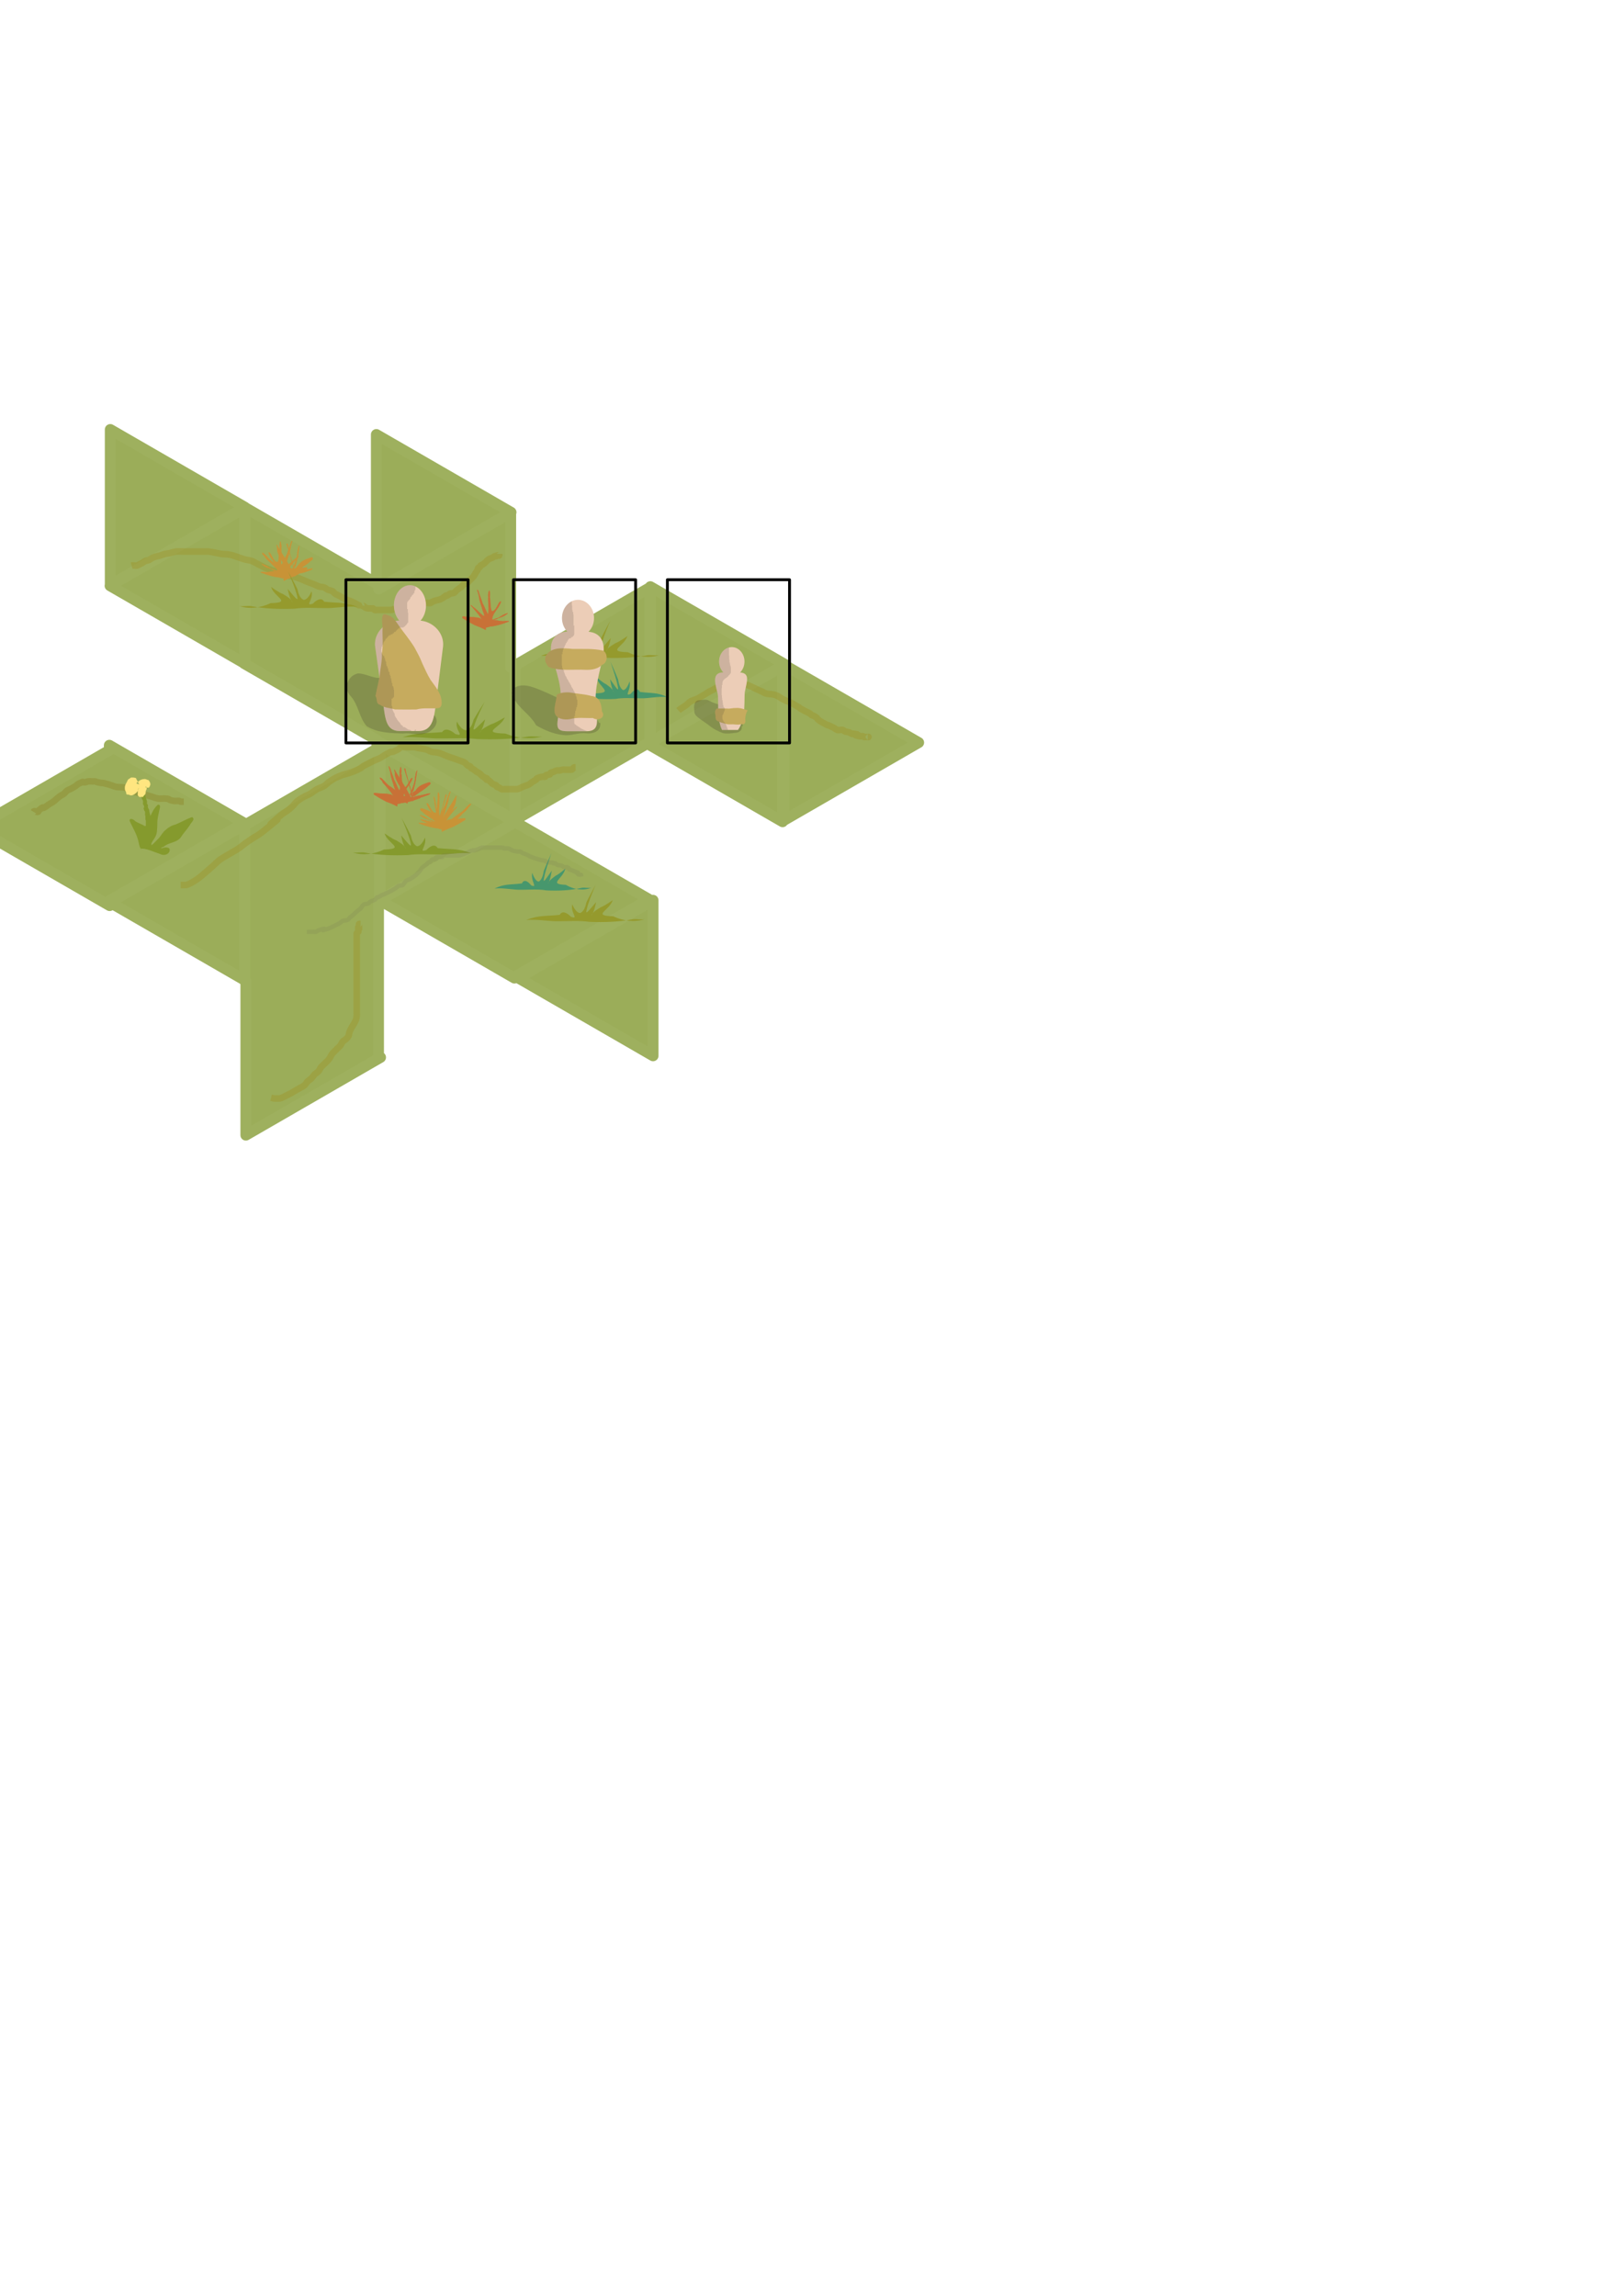<?xml version="1.0" encoding="UTF-8" standalone="no"?>
<!-- Created with Inkscape (http://www.inkscape.org/) -->

<svg
   xmlns:dc="http://purl.org/dc/elements/1.1/"
   xmlns:cc="http://creativecommons.org/ns#"
   xmlns:rdf="http://www.w3.org/1999/02/22-rdf-syntax-ns#"
   xmlns:svg="http://www.w3.org/2000/svg"
   xmlns="http://www.w3.org/2000/svg"
   xmlns:sodipodi="http://sodipodi.sourceforge.net/DTD/sodipodi-0.dtd"
   xmlns:inkscape="http://www.inkscape.org/namespaces/inkscape"
   width="210mm"
   height="297mm"
   viewBox="0 0 744.094 1052.362"
   id="svg2"
   version="1.1"
   inkscape:version="0.92.1 r15371"
   sodipodi:docname="people.svg">
  <defs
     id="defs4">
    <filter
       height="1.028"
       y="-0.014"
       width="1.021"
       x="-0.01"
       id="filter4664"
       style="color-interpolation-filters:sRGB"
       inkscape:collect="always">
      <feGaussianBlur
         id="feGaussianBlur4666"
         stdDeviation="1.89"
         inkscape:collect="always" />
    </filter>
    <filter
       height="2.082"
       y="-0.541"
       width="1.221"
       x="-0.11"
       id="filter4755"
       style="color-interpolation-filters:sRGB"
       inkscape:collect="always">
      <feGaussianBlur
         id="feGaussianBlur4757"
         stdDeviation="3.168"
         inkscape:collect="always" />
    </filter>
    <filter
       height="1.153"
       y="-0.077"
       width="1.047"
       x="-0.024"
       id="filter4809"
       style="color-interpolation-filters:sRGB"
       inkscape:collect="always">
      <feGaussianBlur
         id="feGaussianBlur4811"
         stdDeviation="1.233"
         inkscape:collect="always" />
    </filter>
    <filter
       height="1.928"
       y="-0.464"
       width="1.259"
       x="-0.13"
       id="filter6866"
       style="color-interpolation-filters:sRGB"
       inkscape:collect="always">
      <feGaussianBlur
         id="feGaussianBlur6868"
         stdDeviation="4.709"
         inkscape:collect="always" />
    </filter>
    <filter
       height="1.84"
       y="-0.42"
       width="1.134"
       x="-0.067"
       id="filter6870"
       style="color-interpolation-filters:sRGB"
       inkscape:collect="always">
      <feGaussianBlur
         id="feGaussianBlur6872"
         stdDeviation="4.709"
         inkscape:collect="always" />
    </filter>
    <filter
       height="1.282"
       y="-0.141"
       width="1.55"
       x="-0.275"
       id="filter6874"
       style="color-interpolation-filters:sRGB"
       inkscape:collect="always">
      <feGaussianBlur
         id="feGaussianBlur6876"
         stdDeviation="4.709"
         inkscape:collect="always" />
    </filter>
    <filter
       height="1.357"
       y="-0.179"
       width="1.125"
       x="-0.062"
       id="filter6878"
       style="color-interpolation-filters:sRGB"
       inkscape:collect="always">
      <feGaussianBlur
         id="feGaussianBlur6880"
         stdDeviation="4.709"
         inkscape:collect="always" />
    </filter>
  </defs>
  <sodipodi:namedview
     id="base"
     pagecolor="#ffffff"
     bordercolor="#666666"
     borderopacity="1.0"
     inkscape:pageopacity="0.0"
     inkscape:pageshadow="2"
     inkscape:zoom="2.8"
     inkscape:cx="269.46087"
     inkscape:cy="766.3676"
     inkscape:document-units="px"
     inkscape:current-layer="layer1"
     showgrid="false"
     inkscape:window-width="2560"
     inkscape:window-height="1016"
     inkscape:window-x="0"
     inkscape:window-y="27"
     inkscape:window-maximized="1" />
  <g
     inkscape:groupmode="layer"
     id="layer2"
     inkscape:label="Repères"
     style="display:inline"
     sodipodi:insensitive="true">
    <g
       id="g4792"
       transform="translate(-13.948,194.381)">
      <g
         transform="translate(4.159,-198.921)"
         style="display:none"
         inkscape:label="Repère"
         id="layer2-3">
        <path
           transform="rotate(30,185.191,381.71)"
           d="m 238.991,475.561 -144.632,-1e-5 -72.316,-125.255 72.316,-125.255 144.632,0 72.316,125.255 z"
           inkscape:randomized="0"
           inkscape:rounded="0"
           inkscape:flatsided="true"
           sodipodi:arg2="1.5707964"
           sodipodi:arg1="1.0471976"
           sodipodi:r2="125.25484"
           sodipodi:r1="144.63184"
           sodipodi:cy="350.30618"
           sodipodi:cx="166.67517"
           sodipodi:sides="6"
           id="path4136"
           style="opacity:1;fill:#003880;fill-opacity:0.114;stroke:none;stroke-width:1;stroke-linecap:round;stroke-linejoin:round;stroke-miterlimit:4;stroke-dasharray:none;stroke-dashoffset:0;stroke-opacity:1"
           sodipodi:type="star" />
      </g>
      <g
         transform="translate(4.159,-198.921)"
         id="layer1-5"
         inkscape:label="Calque 1">
        <path
           inkscape:connector-curvature="0"
           id="path4140"
           d="m 307.951,273.463 -2.6e-4,71.278 61.279,-35.38 9e-5,71.199 61.728,-35.639 -61.66,-35.6 0.382,-0.219 z m -0.25,0.422 -61.367,35.431 -0.399,-0.23 -2.7e-4,71.278 61.367,-35.431 0.326,0.188 -0.774,0.446 61.73,35.64 -0.001,-71.279 -60.882,35.149 3.5e-4,-71.192 z m -125.354,-70.165 -7.8e-4,68.24 -60.26,-34.791 -7.6e-4,71.228 -0.099,0.058 -2.6e-4,-71.05 -61.728,35.639 61.532,35.525 -0.125,0.072 60.93,35.178 -6e-4,2.474 1.911,-1.102 61.331,35.409 2.6e-4,-71.278 -1.911,1.102 -0.002,-10e-4 5.7e-4,-70.86 -60.533,34.947 7.8e-4,-0.115 60.685,-35.035 -61.73,-35.64 z m -121.996,-2.298 -2.58e-4,71.278 61.728,-35.639 z m 248.841,215.799 -61.728,35.639 61.728,35.639 z m -63.596,-36.09 1.2e-4,0.144 -61.533,-35.526 -2.7e-4,71.278 61.533,-35.524 2.1e-4,0.113 -61.686,35.614 61.73,35.64 2.3e-4,-0.485 61.685,-35.615 -61.728,-35.639 z m -61.814,-34.04 -61.367,35.431 -0.399,-0.23 -7.7e-4,71.228 -0.099,0.058 7e-4,-71.052 -61.728,35.639 61.533,35.526 -0.128,0.073 0.927,0.535 4.9e-4,70.566 61.728,-35.639 -0.927,-0.535 -0.002,-70.517 0.061,-0.035 0.399,0.23 2.5e-4,-71.278 z m -123.864,-0.934 -3.5e-4,2.309 -61.576,35.551 61.728,35.639 3.5e-4,-2.309 61.576,-35.551 z"
           style="opacity:1;fill:#9bad59;fill-opacity:1;stroke:#9eb05e;stroke-width:5;stroke-linecap:round;stroke-linejoin:round;stroke-miterlimit:4;stroke-dasharray:none;stroke-dashoffset:0;stroke-opacity:1;filter:url(#filter4664)" />
      </g>
      <g
         inkscape:label="Décor"
         id="layer4">
        <path
           inkscape:connector-curvature="0"
           id="path4677"
           d="m 138.214,308.799 c 0.476,0.119 0.947,0.261 1.429,0.357 0.117,0.023 0.238,0 0.357,0 0.238,0 0.476,0 0.714,0 0.357,0 0.714,0 1.071,0 0.119,0 0.242,0.029 0.357,0 1.219,-0.305 2.028,-0.835 3.214,-1.429 3.332,-1.666 0.964,-0.413 3.929,-2.143 0.829,-0.484 1.671,-0.945 2.5,-1.429 0.6,-0.35 1.267,-0.61 1.786,-1.071 0.57,-0.506 0.89,-1.247 1.429,-1.786 0.539,-0.539 1.247,-0.89 1.786,-1.429 0.539,-0.539 0.89,-1.247 1.429,-1.786 0.539,-0.539 1.279,-0.859 1.786,-1.429 0.461,-0.519 0.645,-1.238 1.071,-1.786 0.413,-0.532 0.952,-0.952 1.429,-1.429 0.714,-0.714 1.503,-1.361 2.143,-2.143 0.963,-1.177 0.89,-1.812 1.786,-2.857 0.438,-0.511 0.952,-0.952 1.429,-1.429 0.357,-0.357 0.714,-0.714 1.071,-1.071 0.357,-0.357 0.768,-0.667 1.071,-1.071 0.416,-0.555 0.61,-1.267 1.071,-1.786 0.506,-0.57 1.279,-0.859 1.786,-1.429 1.613,-1.815 0.699,-1.389 1.429,-3.214 0.72,-1.799 1.236,-2.297 2.143,-3.929 0.259,-0.465 0.546,-0.923 0.714,-1.429 0.192,-0.576 0.29,-1.182 0.357,-1.786 0.053,-0.473 0,-0.952 0,-1.429 0,-0.238 0,-0.476 0,-0.714 0,-1.905 0,-3.81 0,-5.714 0,-5.595 0,-11.19 0,-16.786 0,-3.214 0,-6.429 0,-9.643 0,-0.833 0,-1.667 0,-2.5 0,-0.238 0,-0.476 0,-0.714 0,-0.119 -0.066,-0.258 0,-0.357 0.967,-1.45 0.714,0.135 0.714,-1.786 0,-0.357 -0.113,-0.733 0,-1.071 0.038,-0.113 0.238,0 0.357,0 0,-0.119 0,-0.238 0,-0.357 0,-0.238 0,-0.476 0,-0.714 0,-0.119 -0.106,-0.304 0,-0.357 0.213,-0.106 0.476,0 0.714,0"
           style="fill:none;fill-rule:evenodd;stroke:#9e7e00;stroke-width:3;stroke-linecap:butt;stroke-linejoin:miter;stroke-miterlimit:4;stroke-dasharray:none;stroke-opacity:0.242;filter:url(#filter6874)" />
        <path
           inkscape:connector-curvature="0"
           id="path4679"
           d="m 96.786,211.299 c 0.476,0 0.952,0 1.429,0 0.836,0 1.244,0.058 2.143,-0.357 1.113,-0.514 2.185,-1.12 3.214,-1.786 1.824,-1.18 3.715,-2.863 5.357,-4.286 0.956,-0.829 1.908,-1.663 2.857,-2.5 1.075,-0.948 2.06,-2.007 3.214,-2.857 0.727,-0.536 7.45,-4.371 7.857,-4.643 1.486,-0.991 2.818,-2.198 4.286,-3.214 5.937,-4.11 3.924,-2.088 9.286,-6.429 13.143,-10.639 -7.097,5.318 6.429,-6.071 1.112,-0.936 2.455,-1.57 3.571,-2.5 3.894,-3.245 1.716,-2.606 6.071,-5.357 1.125,-0.711 2.42,-1.119 3.571,-1.786 1.114,-0.645 2.089,-1.518 3.214,-2.143 1.025,-0.569 2.209,-0.825 3.214,-1.429 0.797,-0.478 1.399,-1.228 2.143,-1.786 1.384,-1.038 2.699,-1.82 4.286,-2.5 3.646,-1.563 1.898,-0.633 5.357,-1.786 1.584,-0.528 3.534,-1.263 5,-2.143 0.51,-0.306 0.914,-0.771 1.429,-1.071 0.92,-0.537 1.905,-0.952 2.857,-1.429 0.714,-0.357 1.418,-0.737 2.143,-1.071 0.823,-0.38 1.7,-0.645 2.5,-1.071 0.991,-0.529 1.866,-1.257 2.857,-1.786 5.027,-2.681 -0.135,0.603 5.357,-2.143 0.532,-0.266 0.864,-0.883 1.429,-1.071 0.565,-0.188 1.19,0 1.786,0 0.357,0 0.714,0 1.071,0 0.476,0 0.952,0 1.429,0 0.595,0 1.194,-0.066 1.786,0 0.488,0.054 0.947,0.261 1.429,0.357 1.305,0.261 2.646,0.358 3.929,0.714 0.874,0.243 1.624,0.838 2.5,1.071 0.927,0.247 1.919,0.156 2.857,0.357 1.662,0.356 3.065,1.194 4.643,1.786 1.057,0.397 2.149,0.696 3.214,1.071 0.959,0.339 1.901,0.724 2.857,1.071 0.354,0.129 0.735,0.189 1.071,0.357 1.666,0.833 0.563,0.601 2.143,1.786 0.095,0.071 0.238,0 0.357,0 0.238,0.119 0.526,0.169 0.714,0.357 0.188,0.188 0.169,0.526 0.357,0.714 0.188,0.188 0.486,0.22 0.714,0.357 0.357,0.238 0.714,0.476 1.071,0.714 0.119,0.119 0.217,0.264 0.357,0.357 0.578,0.385 1.23,0.655 1.786,1.071 0.404,0.303 0.683,0.748 1.071,1.071 0.33,0.275 0.728,0.457 1.071,0.714 0.135,0.101 0.197,0.304 0.357,0.357 0.226,0.075 0.546,-0.168 0.714,0 0.168,0.168 -0.106,0.501 0,0.714 0.053,0.106 0.244,-0.038 0.357,0 0.253,0.084 0.506,0.191 0.714,0.357 1.316,1.053 0.701,1.065 2.143,1.786 0.337,0.168 0.77,0.131 1.071,0.357 0.213,0.16 0.144,0.555 0.357,0.714 0.301,0.226 0.735,0.189 1.071,0.357 0.384,0.192 0.664,0.579 1.071,0.714 0.339,0.113 0.714,0 1.071,0 0.595,0 1.19,0 1.786,0 1.071,0 2.143,0 3.214,0 0.357,0 0.719,0.059 1.071,0 0.942,-0.157 1.633,-0.71 2.5,-1.071 0.939,-0.391 1.947,-0.617 2.857,-1.071 0.532,-0.266 0.933,-0.741 1.429,-1.071 0.578,-0.385 1.208,-0.686 1.786,-1.071 0.94,-0.627 -0.496,-0.35 1.429,-1.071 0.568,-0.213 1.183,-0.282 1.786,-0.357 0.354,-0.044 0.752,0.16 1.071,0 0.238,-0.119 0.119,-0.595 0.357,-0.714 0.543,-0.271 1.243,-0.086 1.786,-0.357 0.238,-0.119 0.144,-0.555 0.357,-0.714 0.301,-0.226 0.719,-0.225 1.071,-0.357 0.6,-0.225 1.164,-0.559 1.786,-0.714 0.346,-0.087 0.714,0 1.071,0 0.119,0 0.242,0.029 0.357,0 0.365,-0.091 0.7,-0.295 1.071,-0.357 0.352,-0.059 0.714,0 1.071,0 0.238,0 0.476,0 0.714,0 0.714,0 1.429,0 2.143,0 0.119,0 0.258,0.066 0.357,0 0.28,-0.187 0.476,-0.476 0.714,-0.714 0.119,-0.119 0.197,-0.304 0.357,-0.357 0.226,-0.075 0.476,0 0.714,0"
           style="fill:none;fill-rule:evenodd;stroke:#9e7e00;stroke-width:3;stroke-linecap:butt;stroke-linejoin:miter;stroke-miterlimit:4;stroke-dasharray:none;stroke-opacity:0.242;filter:url(#filter6878)" />
        <path
           inkscape:connector-curvature="0"
           id="path4681"
           d="m 29.286,177.727 c 0.474,-0.792 1.549,0.396 2.143,0 0.221,-0.148 0.153,-0.544 0.357,-0.714 3.13,-2.608 0.573,-0.123 2.857,-1.429 0.517,-0.295 0.933,-0.741 1.429,-1.071 0.578,-0.385 1.208,-0.686 1.786,-1.071 2.098,-1.399 1.087,-1.05 3.571,-2.857 0.561,-0.408 1.238,-0.645 1.786,-1.071 0.532,-0.413 0.877,-1.042 1.429,-1.429 0.654,-0.458 1.442,-0.689 2.143,-1.071 0.609,-0.332 1.208,-0.686 1.786,-1.071 0.495,-0.33 0.896,-0.805 1.429,-1.071 3.164,-1.582 1.066,-0.356 3.214,-0.714 0.371,-0.062 0.698,-0.31 1.071,-0.357 0.709,-0.089 1.429,0 2.143,0 0.357,0 0.719,-0.059 1.071,0 0.371,0.062 0.704,0.275 1.071,0.357 3.864,0.859 0.468,-0.287 5.357,1.071 1.088,0.302 2.107,0.85 3.214,1.071 1.289,0.258 2.656,0.025 3.929,0.357 1.498,0.391 2.831,1.257 4.286,1.786 1.676,0.609 5.863,1.675 7.5,2.143 1.195,0.341 2.344,0.878 3.571,1.071 1.058,0.167 2.146,-0.076 3.214,0 2.952,0.211 0.678,0.53 3.929,1.071 0.705,0.117 1.429,0 2.143,0 0.119,0 0.244,-0.038 0.357,0 0.253,0.084 0.462,0.273 0.714,0.357 0.113,0.038 0.238,0 0.357,0 0.357,0 0.714,0 1.071,0"
           style="fill:none;fill-rule:evenodd;stroke:#806600;stroke-width:3;stroke-linecap:butt;stroke-linejoin:miter;stroke-miterlimit:4;stroke-dasharray:none;stroke-opacity:0.242;filter:url(#filter4755)" />
        <path
           inkscape:connector-curvature="0"
           id="path4683"
           d="m 74.286,64.87 c 0.812,-0.218 1.683,0.163 2.5,0 0.261,-0.052 0.476,-0.238 0.714,-0.357 0.476,-0.238 0.963,-0.456 1.429,-0.714 0.607,-0.337 1.151,-0.79 1.786,-1.071 0.449,-0.199 0.98,-0.158 1.429,-0.357 0.634,-0.282 1.154,-0.784 1.786,-1.071 1.634,-0.743 2.048,-0.614 3.571,-1.071 0.721,-0.216 1.412,-0.532 2.143,-0.714 0.703,-0.176 1.435,-0.205 2.143,-0.357 0.96,-0.206 1.882,-0.6 2.857,-0.714 1.064,-0.125 2.143,0 3.214,0 1.429,0 2.857,0 4.286,0 1.905,0 3.81,0 5.714,0 0.595,0 1.193,-0.054 1.786,0 1.278,0.116 4.89,0.954 5.714,1.071 1.302,0.186 2.637,0.111 3.929,0.357 1.892,0.36 4.901,1.619 6.786,2.143 1.058,0.294 2.179,0.349 3.214,0.714 1.004,0.354 1.905,0.952 2.857,1.429 3.139,1.569 3.351,1.831 6.429,2.857 1.179,0.393 2.387,0.695 3.571,1.071 1.435,0.457 2.838,1.015 4.286,1.429 1.055,0.302 2.161,0.405 3.214,0.714 1.915,0.563 3.519,1.408 5.357,2.143 0.944,0.378 1.913,0.694 2.857,1.071 0.842,0.337 1.633,0.805 2.5,1.071 0.692,0.213 1.462,0.11 2.143,0.357 0.652,0.237 1.154,0.784 1.786,1.071 0.685,0.312 1.485,0.349 2.143,0.714 0.442,0.245 0.651,0.791 1.071,1.071 0.664,0.443 1.44,0.693 2.143,1.071 0.845,0.455 1.63,1.023 2.5,1.429 0.922,0.43 1.922,0.671 2.857,1.071 0.734,0.315 1.429,0.714 2.143,1.071 0.476,0.238 0.917,0.568 1.429,0.714 2.031,0 0.235,-0.16 1.786,0.357 0.113,0.038 0.258,-0.066 0.357,0 0.28,0.187 0.413,0.564 0.714,0.714 0.439,0.22 0.941,0.303 1.429,0.357 0.592,0.066 1.19,0 1.786,0 0.119,0 0.258,-0.066 0.357,0 0.28,0.187 0.402,0.589 0.714,0.714 0.332,0.133 0.714,0 1.071,0 0.476,0 0.952,0 1.429,0 1.31,0 2.619,0 3.929,0 0.119,0 0.238,0 0.357,0 0.357,0 0.721,0.07 1.071,0 0.261,-0.052 0.452,-0.313 0.714,-0.357 0.47,-0.078 0.952,0 1.429,0 0.238,0 0.476,0 0.714,0 0.357,0 0.752,0.16 1.071,0 0.238,-0.119 0.105,-0.63 0.357,-0.714 0.565,-0.188 1.199,0.098 1.786,0 0.166,-0.028 0.19,-0.333 0.357,-0.357 0.707,-0.101 1.429,0 2.143,0 0.357,0 0.714,0 1.071,0 0.238,0 0.476,0 0.714,0 0.357,0 0.752,0.16 1.071,0 0.238,-0.119 0.105,-0.63 0.357,-0.714 0.565,-0.188 1.199,0.098 1.786,0 0.166,-0.028 0.207,-0.282 0.357,-0.357 0.573,-0.287 1.164,-0.559 1.786,-0.714 0.693,-0.173 1.45,0.173 2.143,0 0.163,-0.041 0.207,-0.282 0.357,-0.357 0.573,-0.287 1.178,-0.512 1.786,-0.714 1.618,-0.539 1.538,-0.14 3.214,-1.071 3.454,-2.591 -0.227,-0.065 2.5,-1.429 0.384,-0.192 0.67,-0.564 1.071,-0.714 0.568,-0.213 1.243,-0.086 1.786,-0.357 0.452,-0.226 0.688,-0.743 1.071,-1.071 0.452,-0.387 0.944,-0.725 1.429,-1.071 0.349,-0.249 0.768,-0.411 1.071,-0.714 0.304,-0.304 0.357,-0.833 0.714,-1.071 0.408,-0.272 1.002,-0.114 1.429,-0.357 0.439,-0.251 0.714,-0.714 1.071,-1.071 0.357,-0.357 0.714,-0.714 1.071,-1.071 0.357,-0.357 0.768,-0.667 1.071,-1.071 0.416,-0.555 0.704,-1.197 1.071,-1.786 0.227,-0.364 0.522,-0.688 0.714,-1.071 0.168,-0.337 0.131,-0.77 0.357,-1.071 0.16,-0.213 0.526,-0.169 0.714,-0.357 0.188,-0.188 0.169,-0.526 0.357,-0.714 0.188,-0.188 0.486,-0.22 0.714,-0.357 0.368,-0.221 0.742,-0.439 1.071,-0.714 0.388,-0.323 0.714,-0.714 1.071,-1.071 0.119,-0.119 0.222,-0.256 0.357,-0.357 0.343,-0.258 0.688,-0.522 1.071,-0.714 0.337,-0.168 0.735,-0.189 1.071,-0.357 0.384,-0.192 0.673,-0.555 1.071,-0.714 0.221,-0.088 0.488,0.075 0.714,0 0.16,-0.053 0.197,-0.304 0.357,-0.357 0.226,-0.075 0.476,0 0.714,0 0.119,0 0.304,0.106 0.357,0 0.106,-0.213 0,-0.476 0,-0.714"
           style="fill:none;fill-rule:evenodd;stroke:#9e7e00;stroke-width:3;stroke-linecap:butt;stroke-linejoin:miter;stroke-miterlimit:4;stroke-dasharray:none;stroke-opacity:0.242;filter:url(#filter6870)" />
        <path
           inkscape:connector-curvature="0"
           id="path4685"
           d="m 325,131.299 c 1.099,-0.976 2.4,-1.621 3.571,-2.5 0.744,-0.558 1.336,-1.324 2.143,-1.786 3.301,-1.238 2.404,-0.728 5.357,-2.5 7.737,-4.642 -1.135,0.447 5,-2.857 2.39,-1.287 2.189,-1.529 4.643,-2.143 0.703,-0.176 1.421,-0.297 2.143,-0.357 0.712,-0.059 1.429,0 2.143,0 0.595,0 1.19,0 1.786,0 0.714,0 1.429,0 2.143,0 0.119,0 0.238,0 0.357,0 0.238,0 0.479,-0.039 0.714,0 0.484,0.081 0.97,0.181 1.429,0.357 1.094,0.421 2.145,0.947 3.214,1.429 1.312,0.59 2.584,1.274 3.929,1.786 1.68,1.381 3.852,0.808 5.714,1.429 1.705,0.568 2.378,1.368 3.929,2.143 3.115,1.557 1.794,0.515 4.643,2.143 5.57,3.183 0.259,0.469 5.357,3.214 0.703,0.379 1.466,0.648 2.143,1.071 0.286,0.178 0.426,0.541 0.714,0.714 0.323,0.194 0.745,0.17 1.071,0.357 2.462,1.407 0.473,0.623 2.5,2.143 0.555,0.416 1.176,0.739 1.786,1.071 4.476,2.442 -0.32,-0.338 4.643,2.143 0.621,0.31 1.127,0.852 1.786,1.071 0.452,0.151 0.952,0 1.429,0 0.357,0 0.733,-0.113 1.071,0 0.407,0.136 0.67,0.564 1.071,0.714 0.568,0.213 1.21,0.165 1.786,0.357 2.943,1.472 0.094,0.313 2.5,0.714 4.594,0.766 -2.793,-0.163 2.143,1.071 0.577,0.144 1.199,-0.098 1.786,0 0.166,0.028 0.194,0.316 0.357,0.357 0.346,0.087 0.714,0 1.071,0 0.238,0 0.476,0 0.714,0 0.119,0 0.357,-0.119 0.357,0 0,0.119 -0.238,0 -0.357,0"
           style="fill:none;fill-rule:evenodd;stroke:#9e7e00;stroke-width:3;stroke-linecap:butt;stroke-linejoin:miter;stroke-miterlimit:4;stroke-dasharray:none;stroke-opacity:0.242;filter:url(#filter6866)" />
        <g
           transform="matrix(0.73,0,0,0.73,23.473,49.658)"
           id="g4668">
          <path
             style="fill:#859a2d;fill-opacity:1;fill-rule:evenodd;stroke:none;stroke-width:1px;stroke-linecap:butt;stroke-linejoin:miter;stroke-opacity:1"
             d="m 76.772,199.748 c -2.343,-1.035 -2.358,-3.819 -2.926,-5.898 -1.057,-4.448 -3.513,-8.4 -5.411,-12.535 -0.556,-2.371 2.585,-1.214 3.317,-0.053 1.942,1.305 4.268,1.929 6.245,3.176 2.589,-0.327 1.503,-3.585 2.843,-5.041 1.343,-2.977 2.635,-6.144 5.205,-8.359 2.628,-0.425 0.751,3.353 0.71,4.774 -0.652,2.56 -1.105,5.182 -0.997,7.823 -0.135,2.789 -0.004,5.793 -1.669,8.226 -0.667,1.324 -2.745,3.482 -1.886,4.548 1.61,-1.38 3.063,-2.955 4.555,-4.462 1.494,-1.679 2.403,-3.778 4.258,-5.153 1.731,-1.609 3.853,-2.833 6.198,-3.37 3.533,-1.415 6.768,-3.469 10.41,-4.64 2.238,1.364 -0.753,3.419 -1.369,4.901 -1.818,2.831 -4.197,5.284 -6.006,8.121 -2.713,3.188 -7.645,2.863 -10.628,5.692 -0.974,0.102 -2.592,1.189 -0.624,0.72 1.621,-0.614 5.131,-0.827 4.468,1.76 -0.63,2.544 -3.914,3.172 -6.014,1.938 -3.84,-1.183 -7.518,-3.218 -11.611,-3.389 -0.208,0.046 -0.411,0.124 -0.585,0.246"
             id="path4458"
             inkscape:connector-curvature="0" />
          <path
             style="fill:#859a2d;fill-opacity:1;fill-rule:evenodd;stroke:none;stroke-width:1px;stroke-linecap:butt;stroke-linejoin:miter;stroke-opacity:1"
             d="m 78.034,195.849 c 0.084,-0.325 0.218,-0.641 0.253,-0.975 0.05,-0.485 0,-0.975 0,-1.462 0,-0.244 0,-0.487 0,-0.731 0,-0.244 -0.042,-0.491 0,-0.731 0.044,-0.253 0.228,-0.475 0.253,-0.731 0.061,-0.647 0,-1.3 0,-1.949 0,-0.244 0,-0.487 0,-0.731 0,-1.462 0,-2.924 0,-4.386 0,-0.812 0,-1.625 0,-2.437 0,-0.244 0.042,-0.491 0,-0.731 -0.044,-0.253 -0.22,-0.476 -0.253,-0.731 -0.052,-0.403 0,-0.812 0,-1.218 0,-0.244 0.036,-0.49 0,-0.731 -0.049,-0.332 -0.224,-0.641 -0.253,-0.975 -0.056,-0.648 0.12,-1.31 0,-1.949 -0.054,-0.288 -0.418,-0.451 -0.505,-0.731 -1.438,-4.624 0.692,0.936 -0.253,-3.168 -0.066,-0.286 -0.431,-0.447 -0.505,-0.731 -0.102,-0.394 0,-0.812 0,-1.218 0,-0.081 0,-0.162 0,-0.244 0,-0.244 0.05,-0.492 0,-0.731 -0.037,-0.178 -0.168,-0.325 -0.253,-0.487 -0.168,-0.325 -0.397,-0.627 -0.505,-0.975 -0.147,-0.473 -0.206,-0.97 -0.253,-1.462 0,-0.406 0,-0.812 0,-1.218 -0.168,-0.081 -0.421,-0.081 -0.505,-0.244 -0.113,-0.218 0,-0.487 0,-0.731 0,-0.244 0.05,-0.492 0,-0.731 -0.037,-0.178 -0.168,-0.325 -0.253,-0.487 -0.168,-0.325 -0.402,-0.625 -0.505,-0.975 -0.069,-0.234 0.08,-0.5 0,-0.731 -0.027,-0.077 -0.215,0.073 -0.253,0 -0.075,-0.145 0,-0.325 0,-0.487 0,-0.081 0,-0.162 0,-0.244 0,-0.162 0.119,-0.372 0,-0.487 -0.119,-0.115 -0.354,0.073 -0.505,0 -0.075,-0.036 -0.059,-0.186 0,-0.244 0.059,-0.057 0.193,-0.057 0.253,0 0.059,0.057 -0.075,0.207 0,0.244 0.151,0.073 0.337,0 0.505,0 0.084,0 0.193,-0.057 0.253,0 0.059,0.057 -0.075,0.207 0,0.244 1.347,0.65 -0.168,-0.812 0.505,0.487 0.038,0.073 0.168,0 0.253,0 0.168,0 0.354,-0.073 0.505,0 0.075,0.036 -0.059,0.186 0,0.244 0.059,0.057 0.182,-0.045 0.253,0 0.198,0.127 0.337,0.325 0.505,0.487 0.084,0.081 0.215,0.135 0.253,0.244 0.053,0.154 0,0.325 0,0.487 0,0.081 -0.047,0.176 0,0.244 0.132,0.191 0.43,0.269 0.505,0.487 0.106,0.308 -0.048,0.653 0,0.975 0.038,0.254 0.168,0.487 0.253,0.731 1.526,4.418 -0.313,-1.108 0.758,2.68 0.125,0.442 0.695,1.836 0.758,2.437 0.05,0.485 -0.122,0.989 0,1.462 0.058,0.223 0.447,0.264 0.505,0.487 0.122,0.473 -0.056,0.978 0,1.462 0.082,0.712 0.543,1.016 0.758,1.706 0.147,0.473 0.145,0.979 0.253,1.462 0.145,0.655 0.337,1.3 0.505,1.949 0.084,0.325 0.214,0.642 0.253,0.975 0.046,0.404 -0.102,0.824 0,1.218 0.074,0.284 0.409,0.453 0.505,0.731 0.08,0.231 0,0.487 0,0.731 0,0.244 0,0.487 0,0.731 0,0.244 0,0.487 0,0.731 0,0.081 -0.027,0.167 0,0.244 0.059,0.172 0.216,0.309 0.253,0.487 0.05,0.239 0,0.487 0,0.731 0,0.487 0,0.975 0,1.462 0,0.244 -0.08,0.5 0,0.731 0.096,0.278 0.422,0.449 0.505,0.731 0.092,0.312 0,0.65 0,0.975 0,0.162 0,0.325 0,0.487 0,0.812 0,1.625 0,2.437 0,0.162 0,0.325 0,0.487 0,0.081 0.059,0.186 0,0.244 -0.059,0.057 -0.215,-0.073 -0.253,0 -0.075,0.145 0,0.325 0,0.487 0,0.081 0.075,0.207 0,0.244 -0.151,0.073 -0.386,-0.115 -0.505,0 -0.119,0.115 0,0.325 0,0.487 0,0.081 0,0.162 0,0.244 0,0.162 0.075,0.342 0,0.487 -0.038,0.073 -0.168,0 -0.253,0 -0.168,0 -0.354,-0.073 -0.505,0 -0.075,0.036 0.059,0.186 0,0.244 -0.059,0.057 -0.215,-0.073 -0.253,0 -0.075,0.145 0.119,0.372 0,0.487 -0.119,0.115 -0.354,-0.073 -0.505,0 -0.075,0.036 0.059,0.186 0,0.244 -0.059,0.057 -0.215,-0.073 -0.253,0 -0.075,0.145 0.119,0.372 0,0.487 -0.119,0.115 -0.354,-0.073 -0.505,0 -0.075,0.036 0.059,0.186 0,0.244 -0.059,0.057 -0.215,-0.073 -0.253,0 -0.337,0.65 0.505,0.487 -0.505,0.487"
             id="path4467"
             inkscape:connector-curvature="0" />
          <path
             style="fill:#ffe680;fill-rule:evenodd;stroke:none;stroke-width:1px;stroke-linecap:butt;stroke-linejoin:miter;stroke-opacity:1"
             d="m 72.226,154.181 c -1.847,-0.297 -1.003,-0.244 -2.525,-0.244 -0.168,0 -0.345,-0.051 -0.505,0 -0.113,0.036 -0.156,0.177 -0.253,0.244 -2.059,1.419 -1.175,0.319 -2.273,2.437 -0.416,0.802 -1.126,2.001 -1.263,2.924 -0.095,0.643 -0.061,1.302 0,1.949 0.055,0.586 0.581,1.194 0.758,1.706 0.136,0.393 -0.051,0.926 0.253,1.218 0.304,0.293 0.846,0.143 1.263,0.244 0.595,0.143 1.16,0.561 1.768,0.487 1.325,-0.16 3.066,-1.352 3.788,-2.437 0.389,-0.584 0.46,-1.318 0.758,-1.949 0.126,-0.267 0.369,-0.469 0.505,-0.731 0.038,-0.073 0,-0.162 0,-0.244 0,-0.162 0,-0.325 0,-0.487 0,-0.081 0,0.162 0,0.244 0,0.162 0.075,0.342 0,0.487 -0.188,0.363 -0.601,0.598 -0.758,0.975 -0.322,0.776 -0.253,1.861 -0.253,2.68 0,0.244 0,0.487 0,0.731 0,0.244 -0.061,0.495 0,0.731 0.029,0.111 0.168,0.162 0.253,0.244 0.253,0.244 0.429,0.595 0.758,0.731 0.309,0.128 0.673,0 1.01,0 0.253,0 0.505,0 0.758,0 0.168,0 0.365,0.09 0.505,0 0.157,-0.101 0.14,-0.342 0.253,-0.487 0.394,-0.508 1.004,-0.879 1.263,-1.462 0.267,-0.602 0.088,-1.314 0.253,-1.949 0.091,-0.352 0.402,-0.625 0.505,-0.975 0.069,-0.234 0,-0.487 0,-0.731 0,-0.162 0.075,-0.342 0,-0.487 -0.038,-0.073 -0.193,0.057 -0.253,0 -0.182,-0.176 0.449,-0.704 -0.505,-0.244 -0.075,0.036 -0.059,0.186 0,0.244 0.059,0.057 0.173,-0.026 0.253,0 0.179,0.057 0.321,0.208 0.505,0.244 0.248,0.048 0.505,0 0.758,0 0.253,0 0.518,0.077 0.758,0 0.08,-0.026 -0.038,-0.171 0,-0.244 0.053,-0.103 0.199,-0.141 0.253,-0.244 0.203,-0.391 0.407,-0.791 0.505,-1.218 0.126,-0.549 0.006,-1.206 -0.253,-1.706 -0.22,-0.424 -0.411,-0.883 -0.758,-1.218 -0.188,-0.182 -0.508,-0.153 -0.758,-0.244 -0.424,-0.154 -0.82,-0.392 -1.263,-0.487 -0.329,-0.07 -0.675,-0.036 -1.01,0 -0.427,0.046 -0.859,0.102 -1.263,0.244 -0.995,0.349 -1.732,0.824 -2.525,1.462 -0.183,0.147 -0.337,0.325 -0.505,0.487 -0.084,0.081 -0.253,0.129 -0.253,0.244 0,0.746 0.822,0.518 1.263,0.731 0.213,0.103 0.337,0.325 0.505,0.487"
             id="path4469"
             inkscape:connector-curvature="0" />
        </g>
        <path
           sodipodi:nodetypes="ccccccccccccccccccc"
           inkscape:connector-curvature="0"
           id="path4490"
           d="m 175.691,196.391 c 4.727,1.503 9.918,0.75 14.334,-1.353 10.068,-0.317 1.665,-2.588 0.226,-7.416 0,0 3.521,2.563 5.373,3.211 1.813,1.135 3.514,1.913 4.47,3.888 -1.471,-1.659 -2.219,-6.161 -2.219,-6.161 2.846,3.193 5.109,6.459 4.33,3.457 -0.836,-3.974 -4.183,-11.53 -4.183,-11.53 0,0 3.003,5.386 4.302,8.164 0.399,1.8 0.999,3.994 2.778,4.877 2.208,0.036 3.674,-3.994 3.674,-3.994 1.045,3.947 -3.371,7.136 0.668,5.704 1.237,-1.35 3.844,-3.243 5.112,-0.858 6.685,0.705 9.563,0.084 15.371,2.349 -5.446,-0.463 -10.285,0.723 -15.365,0.564 -4.541,-0.015 -9.108,-0.355 -13.624,0.287 -6.689,0.271 -13.428,0.053 -20.017,-1.199 -1.742,-0.18 -3.49,0.247 -5.228,0.009 z"
           style="fill:#859a2d;fill-opacity:1;fill-rule:evenodd;stroke:none;stroke-width:1px;stroke-linecap:butt;stroke-linejoin:miter;stroke-opacity:1" />
        <path
           style="fill:#959a2d;fill-opacity:1;fill-rule:evenodd;stroke:none;stroke-width:1px;stroke-linecap:butt;stroke-linejoin:miter;stroke-opacity:1"
           d="m 309.421,226.988 c -4.727,1.503 -9.918,0.75 -14.334,-1.353 -10.068,-0.317 -1.665,-2.588 -0.226,-7.416 0,0 -3.521,2.563 -5.373,3.211 -1.813,1.135 -3.514,1.913 -4.47,3.888 1.471,-1.659 2.219,-6.161 2.219,-6.161 -2.846,3.193 -5.109,6.459 -4.33,3.457 0.836,-3.974 4.183,-11.53 4.183,-11.53 0,0 -3.003,5.386 -4.302,8.164 -0.399,1.8 -0.999,3.994 -2.778,4.877 -2.208,0.036 -3.674,-3.994 -3.674,-3.994 -1.045,3.947 3.371,7.136 -0.668,5.704 -1.237,-1.35 -3.844,-3.243 -5.112,-0.858 -6.685,0.705 -9.563,0.084 -15.371,2.349 5.446,-0.463 10.285,0.723 15.365,0.564 4.541,-0.015 9.108,-0.355 13.624,0.287 6.689,0.271 13.428,0.053 20.017,-1.199 1.742,-0.18 3.49,0.247 5.228,0.009 z"
           id="path4496"
           inkscape:connector-curvature="0"
           sodipodi:nodetypes="ccccccccccccccccccc" />
        <path
           sodipodi:nodetypes="ccccccccccccccccccc"
           inkscape:connector-curvature="0"
           id="path4498"
           d="m 285.073,212.569 c -3.871,1.503 -8.122,0.75 -11.738,-1.353 -8.245,-0.317 -1.363,-2.588 -0.185,-7.416 0,0 -2.884,2.563 -4.4,3.211 -1.484,1.135 -2.877,1.913 -3.66,3.888 1.204,-1.659 1.817,-6.161 1.817,-6.161 -2.331,3.193 -4.184,6.459 -3.546,3.457 0.684,-3.974 3.426,-11.53 3.426,-11.53 0,0 -2.459,5.386 -3.523,8.164 -0.327,1.8 -0.818,3.994 -2.275,4.877 -1.808,0.036 -3.009,-3.994 -3.009,-3.994 -0.856,3.947 2.76,7.136 -0.547,5.704 -1.013,-1.35 -3.148,-3.243 -4.186,-0.858 -5.474,0.705 -7.831,0.084 -12.587,2.349 4.46,-0.463 8.423,0.723 12.583,0.564 3.719,-0.015 7.459,-0.355 11.157,0.287 5.477,0.271 10.996,0.053 16.392,-1.199 1.426,-0.18 2.858,0.247 4.282,0.009 z"
           style="fill:#47976d;fill-opacity:1;fill-rule:evenodd;stroke:none;stroke-width:1px;stroke-linecap:butt;stroke-linejoin:miter;stroke-opacity:1" />
        <path
           sodipodi:nodetypes="ccccccccccccccccccc"
           inkscape:connector-curvature="0"
           id="path4500"
           d="m 316.138,105.948 c -4.727,1.503 -9.918,0.75 -14.334,-1.353 -10.068,-0.317 -1.665,-2.588 -0.226,-7.416 0,0 -3.521,2.563 -5.373,3.211 -1.813,1.135 -3.514,1.913 -4.47,3.888 1.471,-1.659 2.219,-6.161 2.219,-6.161 -2.846,3.193 -5.109,6.459 -4.33,3.457 0.836,-3.974 4.183,-11.53 4.183,-11.53 0,0 -3.003,5.386 -4.302,8.164 -0.399,1.8 -0.999,3.994 -2.778,4.877 -2.208,0.036 -3.674,-3.994 -3.674,-3.994 -1.045,3.947 3.371,7.136 -0.668,5.704 -1.237,-1.35 -3.844,-3.243 -5.112,-0.858 -6.685,0.705 -9.563,0.084 -15.371,2.349 5.446,-0.463 10.285,0.723 15.365,0.564 4.541,-0.015 9.108,-0.355 13.624,0.287 6.689,0.271 13.428,0.053 20.017,-1.199 1.742,-0.18 3.49,0.247 5.228,0.009 z"
           style="fill:#959a2d;fill-opacity:1;fill-rule:evenodd;stroke:none;stroke-width:1px;stroke-linecap:butt;stroke-linejoin:miter;stroke-opacity:1" />
        <path
           style="fill:#859a2d;fill-opacity:1;fill-rule:evenodd;stroke:none;stroke-width:1px;stroke-linecap:butt;stroke-linejoin:miter;stroke-opacity:1"
           d="m 262.567,143.219 c -5.585,1.503 -11.719,0.75 -16.937,-1.353 -11.896,-0.317 -1.967,-2.588 -0.267,-7.416 0,0 -4.161,2.563 -6.348,3.211 -2.142,1.135 -4.152,1.913 -5.281,3.888 1.738,-1.659 2.622,-6.161 2.622,-6.161 -3.363,3.193 -6.037,6.459 -5.117,3.457 0.987,-3.974 4.943,-11.53 4.943,-11.53 0,0 -3.548,5.386 -5.084,8.164 -0.471,1.8 -1.18,3.994 -3.282,4.877 -2.609,0.036 -4.341,-3.994 -4.341,-3.994 -1.235,3.947 3.983,7.136 -0.789,5.704 -1.461,-1.35 -4.542,-3.243 -6.04,-0.858 -7.899,0.705 -11.3,0.084 -18.162,2.349 6.435,-0.463 12.153,0.723 18.156,0.564 5.366,-0.015 10.763,-0.355 16.098,0.287 7.903,0.271 15.866,0.053 23.652,-1.199 2.058,-0.18 4.123,0.247 6.178,0.009 z"
           id="path4502"
           inkscape:connector-curvature="0"
           sodipodi:nodetypes="ccccccccccccccccccc" />
        <path
           style="fill:#47976d;fill-opacity:1;fill-rule:evenodd;stroke:none;stroke-width:1px;stroke-linecap:butt;stroke-linejoin:miter;stroke-opacity:1"
           d="m 275.495,124.802 c 3.871,1.503 8.122,0.75 11.738,-1.353 8.245,-0.317 1.363,-2.588 0.185,-7.416 0,0 2.884,2.563 4.4,3.211 1.484,1.135 2.877,1.913 3.66,3.888 -1.204,-1.659 -1.817,-6.161 -1.817,-6.161 2.331,3.193 4.184,6.459 3.546,3.457 -0.684,-3.974 -3.426,-11.53 -3.426,-11.53 0,0 2.459,5.386 3.523,8.164 0.327,1.8 0.818,3.994 2.275,4.877 1.808,0.036 3.009,-3.994 3.009,-3.994 0.856,3.947 -2.76,7.136 0.547,5.704 1.013,-1.35 3.148,-3.243 4.186,-0.858 5.474,0.705 7.831,0.084 12.587,2.349 -4.46,-0.463 -8.423,0.723 -12.583,0.564 -3.719,-0.015 -7.459,-0.355 -11.157,0.287 -5.477,0.271 -10.996,0.053 -16.392,-1.199 -1.426,-0.18 -2.858,0.247 -4.282,0.009 z"
           id="path4504"
           inkscape:connector-curvature="0"
           sodipodi:nodetypes="ccccccccccccccccccc" />
        <path
           inkscape:connector-curvature="0"
           id="path4506"
           d="m 196.106,175.239 c -1.66,-0.9 -3.409,-1.621 -5.158,-2.274 -0.958,-0.479 -3.301,-1.712 -4.687,-2.691 -1.408,-0.502 -1.115,-1.489 0.244,-1.032 2.311,0.284 4.694,0.044 6.948,0.709 0.977,0.615 1.351,1.076 0.437,-0.228 -1.179,-1.755 -2.604,-3.338 -3.922,-4.915 -0.781,-0.641 -1.04,-1.44 -0.01,-0.293 1.777,1.248 3.269,2.878 4.924,4.299 1.436,0.63 -0.361,-2.371 -0.426,-3.382 -0.537,-1.86 -1.334,-3.647 -1.462,-5.609 -0.176,-0.954 -1.486,-4.528 -0.283,-2.17 0.585,2.092 1.315,3.51 1.866,5.462 0.902,1.386 1.92,4.643 2.598,4.924 0.673,-2.586 -0.165,-5.28 0.101,-7.92 -0.3,-0.867 0.496,-4.482 0.593,-1.935 0.175,0.95 -0.239,2.968 0.113,2.534 0.154,1.923 0.181,3.892 0.606,5.768 1.69,0.995 2.836,-2.565 3.786,-3.927 1.557,-1.293 -0.352,1.978 -0.735,2.524 -1.097,1.608 -2.686,3.391 -2.688,5.441 2.156,0.42 3.746,-1.592 5.617,-2.361 0.966,-0.381 2.428,-0.986 0.777,0.068 -1.861,1.476 -4.25,1.438 -6.255,2.576 1.939,-0.134 3.816,0.776 5.768,0.444 0.9,-0.04 2.847,-0.117 0.956,0.418 -2.526,0.952 -5.116,1.77 -7.791,1.989 -0.312,0.173 -2.287,0.594 -1.845,0.441"
           style="fill:#c87137;fill-rule:evenodd;stroke:#c87137;stroke-width:0.2;stroke-linecap:butt;stroke-linejoin:miter;stroke-miterlimit:4;stroke-dasharray:none;stroke-opacity:1" />
        <path
           inkscape:connector-curvature="0"
           id="path4508"
           d="m 200.723,173.898 c -3.048,-1.498 -5.431,-4.15 -7.981,-6.45 -1.08,-1.42 -2.713,-2.175 -3.542,-3.871 -0.879,-0.686 -1.798,-2.194 -0.163,-1.01 1.371,1.296 2.466,2.944 4.141,3.822 1.978,1.463 3.986,2.88 5.755,4.649 2.249,1.941 0.409,-1.72 -0.175,-2.654 -1.493,-2.774 -3.869,-5.292 -3.751,-8.77 -0.427,-1.711 -0.359,-1.401 0.389,-0.149 2.167,3.72 4.627,7.224 6.543,11.119 0.502,0.765 1.801,3.751 1.236,1.116 -0.802,-4.687 -2.482,-9.095 -3.843,-13.602 0.636,-0.98 0.579,2.234 1.109,2.921 0.658,2.131 0.846,4.401 1.719,6.458 0.1,2.209 1.316,1.109 1.479,-0.417 0.789,-2.561 1.085,-5.25 1.459,-7.903 0.33,-1.279 -0.836,1.41 -0.602,2.029 0.003,0.485 -0.559,1.186 -0.172,0.461 -0.054,2.439 -1.011,4.648 -1.859,6.845 -1.229,2.074 0.942,2.687 2.176,1.436 1.863,-1.495 3.985,-2.487 5.688,-4.21 1.441,-0.745 1.216,-1.965 -0.326,-1.244 -1.961,0.625 -4.066,1.371 -5.313,3.302 -0.822,0.873 -2.176,2.668 -2.09,3.471 1.804,0.259 3.744,0.257 5.445,-0.499 0.837,-0.348 3.319,-0.994 3.01,-1.461 -1.979,0.33 -3.897,0.987 -5.874,1.25 -1.213,0.411 -3.339,0.358 -3.793,1.839"
           style="fill:#c87137;fill-rule:evenodd;stroke:#c87137;stroke-width:0.2;stroke-linecap:butt;stroke-linejoin:miter;stroke-miterlimit:4;stroke-dasharray:none;stroke-opacity:1" />
        <path
           style="fill:#c87137;fill-rule:evenodd;stroke:#c87137;stroke-width:0.2;stroke-linecap:butt;stroke-linejoin:miter;stroke-miterlimit:4;stroke-dasharray:none;stroke-opacity:1"
           d="m 236.685,94.339 c -1.66,-0.9 -3.409,-1.621 -5.158,-2.274 -0.958,-0.479 -3.301,-1.712 -4.687,-2.691 -1.408,-0.502 -1.115,-1.489 0.244,-1.032 2.311,0.284 4.694,0.044 6.948,0.709 0.977,0.615 1.351,1.076 0.437,-0.228 -1.179,-1.755 -2.604,-3.338 -3.922,-4.915 -0.781,-0.641 -1.04,-1.44 -0.01,-0.293 1.777,1.248 3.269,2.878 4.924,4.299 1.436,0.63 -0.361,-2.371 -0.426,-3.382 -0.537,-1.86 -1.334,-3.647 -1.462,-5.609 -0.176,-0.954 -1.486,-4.528 -0.283,-2.17 0.585,2.092 1.315,3.51 1.866,5.462 0.902,1.386 1.92,4.643 2.598,4.924 0.673,-2.586 -0.165,-5.28 0.101,-7.92 -0.3,-0.867 0.496,-4.482 0.593,-1.935 0.175,0.95 -0.239,2.968 0.113,2.534 0.154,1.923 0.181,3.892 0.606,5.768 1.69,0.995 2.836,-2.565 3.786,-3.927 1.557,-1.293 -0.352,1.978 -0.735,2.524 -1.097,1.608 -2.686,3.391 -2.688,5.441 2.156,0.42 3.746,-1.592 5.617,-2.361 0.966,-0.381 2.428,-0.986 0.777,0.068 -1.861,1.476 -4.25,1.438 -6.255,2.576 1.939,-0.134 3.816,0.776 5.768,0.444 0.9,-0.04 2.847,-0.117 0.956,0.418 -2.526,0.952 -5.116,1.77 -7.791,1.989 -0.312,0.173 -2.287,0.594 -1.845,0.441"
           id="path4516"
           inkscape:connector-curvature="0" />
        <path
           inkscape:connector-curvature="0"
           id="path4528"
           d="m 144.004,71.836 c 1.66,-0.9 3.409,-1.621 5.158,-2.274 0.958,-0.479 3.301,-1.712 4.687,-2.691 1.408,-0.502 1.115,-1.489 -0.244,-1.032 -2.311,0.284 -4.694,0.044 -6.948,0.709 -0.977,0.615 -1.351,1.076 -0.437,-0.228 1.179,-1.755 2.604,-3.338 3.922,-4.915 0.781,-0.641 1.04,-1.44 0.01,-0.293 -1.777,1.248 -3.269,2.878 -4.924,4.299 -1.436,0.63 0.361,-2.371 0.426,-3.382 0.537,-1.86 1.334,-3.647 1.462,-5.609 0.176,-0.954 1.486,-4.528 0.283,-2.17 -0.585,2.092 -1.315,3.51 -1.866,5.462 -0.902,1.386 -1.92,4.643 -2.598,4.924 -0.673,-2.586 0.165,-5.28 -0.101,-7.92 0.3,-0.867 -0.496,-4.482 -0.593,-1.935 -0.175,0.95 0.239,2.968 -0.113,2.534 -0.154,1.923 -0.181,3.892 -0.606,5.768 -1.69,0.995 -2.836,-2.565 -3.786,-3.927 -1.557,-1.293 0.352,1.978 0.735,2.524 1.097,1.608 2.686,3.391 2.688,5.441 -2.156,0.42 -3.746,-1.592 -5.617,-2.361 -0.966,-0.381 -2.428,-0.986 -0.777,0.068 1.861,1.476 4.25,1.438 6.255,2.576 -1.939,-0.134 -3.816,0.776 -5.768,0.444 -0.9,-0.04 -2.847,-0.117 -0.956,0.418 2.526,0.952 5.116,1.77 7.791,1.989 0.312,0.173 2.287,0.594 1.845,0.441"
           style="fill:#c89337;fill-opacity:1;fill-rule:evenodd;stroke:#c89337;stroke-width:0.2;stroke-linecap:butt;stroke-linejoin:miter;stroke-miterlimit:4;stroke-dasharray:none;stroke-opacity:1" />
        <path
           inkscape:connector-curvature="0"
           id="path4530"
           d="m 146.761,70.852 c -3.048,-1.498 -5.431,-4.15 -7.981,-6.45 -1.08,-1.42 -2.713,-2.175 -3.542,-3.871 -0.879,-0.686 -1.798,-2.194 -0.163,-1.01 1.371,1.296 2.466,2.944 4.141,3.822 1.978,1.463 3.986,2.88 5.755,4.649 2.249,1.941 0.409,-1.72 -0.175,-2.654 -1.493,-2.774 -3.869,-5.292 -3.751,-8.77 -0.427,-1.711 -0.359,-1.401 0.389,-0.149 2.167,3.72 4.627,7.224 6.543,11.119 0.502,0.765 1.801,3.751 1.236,1.116 -0.802,-4.687 -2.482,-9.095 -3.843,-13.602 0.636,-0.98 0.579,2.234 1.109,2.921 0.658,2.131 0.846,4.401 1.719,6.458 0.1,2.209 1.316,1.109 1.479,-0.417 0.789,-2.561 1.085,-5.25 1.459,-7.903 0.33,-1.279 -0.836,1.41 -0.602,2.029 0.003,0.485 -0.559,1.186 -0.172,0.461 -0.054,2.439 -1.011,4.648 -1.859,6.845 -1.229,2.074 0.942,2.687 2.176,1.436 1.863,-1.495 3.985,-2.487 5.688,-4.21 1.441,-0.745 1.216,-1.965 -0.326,-1.244 -1.961,0.625 -4.066,1.371 -5.313,3.302 -0.822,0.873 -2.176,2.668 -2.09,3.471 1.804,0.259 3.744,0.257 5.445,-0.499 0.837,-0.348 3.319,-0.994 3.01,-1.461 -1.979,0.33 -3.897,0.987 -5.874,1.25 -1.213,0.411 -3.339,0.358 -3.793,1.839"
           style="fill:#c89337;fill-opacity:1;fill-rule:evenodd;stroke:#c89337;stroke-width:0.2;stroke-linecap:butt;stroke-linejoin:miter;stroke-miterlimit:4;stroke-dasharray:none;stroke-opacity:1" />
        <path
           style="fill:#959a2d;fill-opacity:1;fill-rule:evenodd;stroke:none;stroke-width:1px;stroke-linecap:butt;stroke-linejoin:miter;stroke-opacity:1"
           d="m 123.689,83.448 c 4.727,1.503 9.918,0.75 14.334,-1.353 10.068,-0.317 1.665,-2.588 0.226,-7.416 0,0 3.521,2.563 5.373,3.211 1.813,1.135 3.514,1.913 4.47,3.888 -1.471,-1.659 -2.219,-6.161 -2.219,-6.161 2.846,3.193 5.109,6.459 4.33,3.457 -0.836,-3.974 -4.183,-11.53 -4.183,-11.53 0,0 3.003,5.386 4.302,8.164 0.399,1.8 0.999,3.994 2.778,4.877 2.208,0.036 3.674,-3.994 3.674,-3.994 1.045,3.947 -3.371,7.136 0.668,5.704 1.237,-1.35 3.844,-3.243 5.112,-0.858 6.685,0.705 9.563,0.084 15.371,2.349 -5.446,-0.463 -10.285,0.723 -15.365,0.564 -4.541,-0.015 -9.108,-0.355 -13.624,0.287 -6.689,0.271 -13.428,0.053 -20.017,-1.199 -1.742,-0.18 -3.49,0.247 -5.228,0.009 z"
           id="path4532"
           inkscape:connector-curvature="0"
           sodipodi:nodetypes="ccccccccccccccccccc" />
        <path
           style="fill:#c89337;fill-opacity:1;fill-rule:evenodd;stroke:#c89337;stroke-width:0.2;stroke-linecap:butt;stroke-linejoin:miter;stroke-miterlimit:4;stroke-dasharray:none;stroke-opacity:1"
           d="m 216.504,186.836 c 1.66,-0.9 3.409,-1.621 5.158,-2.274 0.958,-0.479 3.301,-1.712 4.687,-2.691 1.408,-0.502 1.115,-1.489 -0.244,-1.032 -2.311,0.284 -4.694,0.044 -6.948,0.709 -0.977,0.615 -1.351,1.076 -0.437,-0.228 1.179,-1.755 2.604,-3.338 3.922,-4.915 0.781,-0.641 1.04,-1.44 0.01,-0.293 -1.777,1.248 -3.269,2.878 -4.924,4.299 -1.436,0.63 0.361,-2.371 0.426,-3.382 0.537,-1.86 1.334,-3.647 1.462,-5.609 0.176,-0.954 1.486,-4.528 0.283,-2.17 -0.585,2.092 -1.315,3.51 -1.866,5.462 -0.902,1.386 -1.92,4.643 -2.598,4.924 -0.673,-2.586 0.165,-5.28 -0.101,-7.92 0.3,-0.867 -0.496,-4.482 -0.593,-1.935 -0.175,0.95 0.239,2.968 -0.113,2.534 -0.154,1.923 -0.181,3.892 -0.606,5.768 -1.69,0.995 -2.836,-2.565 -3.786,-3.927 -1.557,-1.293 0.352,1.978 0.735,2.524 1.097,1.608 2.686,3.391 2.688,5.441 -2.156,0.42 -3.746,-1.592 -5.617,-2.361 -0.966,-0.381 -2.428,-0.986 -0.777,0.068 1.861,1.476 4.25,1.438 6.255,2.576 -1.939,-0.134 -3.816,0.776 -5.768,0.444 -0.9,-0.04 -2.847,-0.117 -0.956,0.418 2.526,0.952 5.116,1.77 7.791,1.989 0.312,0.173 2.287,0.594 1.845,0.441"
           id="path4673"
           inkscape:connector-curvature="0" />
        <path
           style="fill:#c89337;fill-opacity:1;fill-rule:evenodd;stroke:#c89337;stroke-width:0.2;stroke-linecap:butt;stroke-linejoin:miter;stroke-miterlimit:4;stroke-dasharray:none;stroke-opacity:1"
           d="m 217.244,185.852 c 3.048,-1.498 5.431,-4.15 7.981,-6.45 1.08,-1.42 2.713,-2.175 3.542,-3.871 0.879,-0.686 1.798,-2.194 0.163,-1.01 -1.371,1.296 -2.466,2.944 -4.141,3.822 -1.978,1.463 -3.986,2.88 -5.755,4.649 -2.249,1.941 -0.409,-1.72 0.175,-2.654 1.493,-2.774 3.869,-5.292 3.751,-8.77 0.427,-1.711 0.359,-1.401 -0.389,-0.149 -2.167,3.72 -4.627,7.224 -6.543,11.119 -0.502,0.765 -1.801,3.751 -1.236,1.116 0.802,-4.687 2.482,-9.095 3.843,-13.602 -0.636,-0.98 -0.579,2.234 -1.109,2.921 -0.658,2.131 -0.846,4.401 -1.719,6.458 -0.1,2.209 -1.316,1.109 -1.479,-0.417 -0.789,-2.561 -1.085,-5.25 -1.459,-7.903 -0.33,-1.279 0.836,1.41 0.602,2.029 -0.003,0.485 0.559,1.186 0.172,0.461 0.054,2.439 1.011,4.648 1.859,6.845 1.229,2.074 -0.942,2.687 -2.176,1.436 -1.863,-1.495 -3.985,-2.487 -5.688,-4.21 -1.441,-0.745 -1.216,-1.965 0.326,-1.244 1.961,0.625 4.066,1.371 5.313,3.302 0.822,0.873 2.176,2.668 2.09,3.471 -1.804,0.259 -3.744,0.257 -5.445,-0.499 -0.837,-0.348 -3.319,-0.994 -3.01,-1.461 1.979,0.33 3.897,0.987 5.874,1.25 1.213,0.411 3.339,0.358 3.793,1.839"
           id="path4675"
           inkscape:connector-curvature="0" />
        <path
           inkscape:connector-curvature="0"
           id="path4767"
           d="m 154.643,232.727 c 1.071,0 2.143,0 3.214,0 0.357,0 0.733,0.113 1.071,0 0.407,-0.136 0.66,-0.591 1.071,-0.714 7.113,-2.134 -2.562,1.757 5.357,-1.071 0.752,-0.269 1.429,-0.714 2.143,-1.071 0.714,-0.357 1.458,-0.661 2.143,-1.071 0.51,-0.306 0.876,-0.85 1.429,-1.071 0.672,-0.269 1.481,-0.063 2.143,-0.357 0.462,-0.205 0.694,-0.736 1.071,-1.071 0.695,-0.618 1.448,-1.168 2.143,-1.786 0.378,-0.336 0.691,-0.739 1.071,-1.071 0.574,-0.502 1.247,-0.89 1.786,-1.429 0.539,-0.539 0.794,-1.363 1.429,-1.786 0.505,-0.337 1.231,-0.111 1.786,-0.357 0.544,-0.242 0.908,-0.782 1.429,-1.071 0.56,-0.311 1.242,-0.375 1.786,-0.714 0.428,-0.268 0.651,-0.791 1.071,-1.071 0.313,-0.209 0.735,-0.189 1.071,-0.357 0.384,-0.192 0.688,-0.522 1.071,-0.714 0.337,-0.168 0.727,-0.204 1.071,-0.357 0.73,-0.324 1.429,-0.714 2.143,-1.071 0.476,-0.238 0.963,-0.456 1.429,-0.714 0.607,-0.337 1.208,-0.686 1.786,-1.071 0.495,-0.33 0.885,-0.83 1.429,-1.071 0.555,-0.247 1.281,-0.02 1.786,-0.357 0.634,-0.423 0.833,-1.31 1.429,-1.786 0.624,-0.499 1.429,-0.714 2.143,-1.071 0.714,-0.476 1.478,-0.885 2.143,-1.429 0.652,-0.533 1.226,-1.157 1.786,-1.786 1.351,-1.52 0.67,-1.273 2.143,-2.5 0.33,-0.275 0.742,-0.439 1.071,-0.714 0.388,-0.323 0.651,-0.791 1.071,-1.071 0.313,-0.209 0.77,-0.131 1.071,-0.357 0.213,-0.16 0.169,-0.526 0.357,-0.714 0.997,-0.997 0.497,0.287 1.786,-0.357 1.905,-0.952 -1.31,-0.595 1.071,-1.071 0.35,-0.07 0.714,0 1.071,0 0.357,0 0.752,0.16 1.071,0 0.238,-0.119 0.119,-0.595 0.357,-0.714 0.319,-0.16 0.714,0 1.071,0 0.238,0 0.476,0 0.714,0 1.19,0 2.381,0 3.571,0 0.357,0 0.714,0 1.071,0 0.357,0 0.719,0.059 1.071,0 0.486,-0.081 2.754,-1.033 2.857,-1.071 0.352,-0.132 0.725,-0.209 1.071,-0.357 0.489,-0.21 0.919,-0.561 1.429,-0.714 0.694,-0.208 1.444,-0.167 2.143,-0.357 1.705,-0.465 1.574,-0.889 3.214,-1.071 0.592,-0.066 1.19,0 1.786,0 1.19,0 2.381,0 3.571,0 0.714,0 1.429,0 2.143,0 0.357,0 0.714,0 1.071,0 0.238,0 0.488,-0.075 0.714,0 0.16,0.053 0.191,0.329 0.357,0.357 0.587,0.098 1.195,-0.074 1.786,0 1.126,0.141 1.371,0.733 2.5,1.071 0.694,0.208 1.423,0.277 2.143,0.357 0.355,0.039 0.733,-0.113 1.071,0 0.407,0.136 0.688,0.522 1.071,0.714 0.337,0.168 0.727,0.204 1.071,0.357 3.518,1.563 0.803,0.744 5,2.143 0.822,0.274 1.659,0.504 2.5,0.714 0.589,0.147 1.217,0.144 1.786,0.357 0.402,0.151 0.664,0.579 1.071,0.714 0.098,0.033 2.014,-0.032 2.143,0 0.163,0.041 0.194,0.316 0.357,0.357 0.346,0.087 0.74,-0.133 1.071,0 0.313,0.125 0.399,0.596 0.714,0.714 0.678,0.254 1.456,0.128 2.143,0.357 0.407,0.136 0.664,0.579 1.071,0.714 0.339,0.113 0.714,0 1.071,0 0.119,0 0.273,-0.084 0.357,0 0.084,0.084 -0.106,0.304 0,0.357 0.213,0.106 0.516,-0.132 0.714,0 0.221,0.148 0.238,0.476 0.357,0.714 0.357,0.119 0.719,0.225 1.071,0.357 0.6,0.225 1.212,0.428 1.786,0.714 0.151,0.075 0.197,0.304 0.357,0.357 0.226,0.075 0.546,-0.168 0.714,0 0.168,0.168 -0.106,0.501 0,0.714 0.053,0.106 0.244,-0.038 0.357,0 0.253,0.084 0.462,0.273 0.714,0.357 0.113,0.038 0.304,-0.106 0.357,0 0.106,0.213 0,0.476 0,0.714"
           style="fill:none;fill-rule:evenodd;stroke:#6c6753;stroke-width:2;stroke-linecap:butt;stroke-linejoin:miter;stroke-miterlimit:4;stroke-dasharray:none;stroke-opacity:0.144;filter:url(#filter4809)" />
      </g>
      <g
         style="display:none"
         inkscape:label="Grille"
         id="layer3">
        <path
           inkscape:transform-center-y="-3.8301796e-05"
           inkscape:transform-center-x="-9.7481031"
           d="m 126.218,325.067 0,-67.537 58.489,33.768 z"
           inkscape:randomized="0"
           inkscape:rounded="0"
           inkscape:flatsided="true"
           sodipodi:arg2="3.1415927"
           sodipodi:arg1="2.0943951"
           sodipodi:r2="19.496206"
           sodipodi:r1="38.992413"
           sodipodi:cy="291.29871"
           sodipodi:cx="145.71429"
           sodipodi:sides="3"
           id="path4434"
           style="opacity:1;fill:#000000;fill-opacity:0;stroke:#4b5062;stroke-width:5;stroke-linecap:round;stroke-linejoin:round;stroke-miterlimit:4;stroke-dasharray:none;stroke-dashoffset:0;stroke-opacity:0.305"
           sodipodi:type="star" />
        <path
           sodipodi:type="star"
           style="opacity:1;fill:#000000;fill-opacity:0;stroke:#4b5062;stroke-width:5;stroke-linecap:round;stroke-linejoin:round;stroke-miterlimit:4;stroke-dasharray:none;stroke-dashoffset:0;stroke-opacity:0.305"
           id="path4436"
           sodipodi:sides="3"
           sodipodi:cx="144.28572"
           sodipodi:cy="219.87013"
           sodipodi:r1="38.992413"
           sodipodi:r2="19.496206"
           sodipodi:arg1="2.0943951"
           sodipodi:arg2="3.1415927"
           inkscape:flatsided="true"
           inkscape:rounded="0"
           inkscape:randomized="0"
           d="m 124.79,253.639 0,-67.537 58.489,33.768 z"
           inkscape:transform-center-x="-9.7481031"
           inkscape:transform-center-y="-3.8301796e-05" />
        <path
           inkscape:transform-center-y="-3.8301796e-05"
           inkscape:transform-center-x="-9.7481031"
           d="m 65.861,216.853 0,-67.537 58.489,33.768 z"
           inkscape:randomized="0"
           inkscape:rounded="0"
           inkscape:flatsided="true"
           sodipodi:arg2="3.1415927"
           sodipodi:arg1="2.0943951"
           sodipodi:r2="19.496206"
           sodipodi:r1="38.992413"
           sodipodi:cy="183.08441"
           sodipodi:cx="85.357147"
           sodipodi:sides="3"
           id="path4438"
           style="opacity:1;fill:#000000;fill-opacity:0;stroke:#4b5062;stroke-width:5;stroke-linecap:round;stroke-linejoin:round;stroke-miterlimit:4;stroke-dasharray:none;stroke-dashoffset:0;stroke-opacity:0.305"
           sodipodi:type="star" />
        <path
           sodipodi:type="star"
           style="opacity:1;fill:#000000;fill-opacity:0;stroke:#4b5062;stroke-width:5;stroke-linecap:round;stroke-linejoin:round;stroke-miterlimit:4;stroke-dasharray:none;stroke-dashoffset:0;stroke-opacity:0.305"
           id="path4440"
           sodipodi:sides="3"
           sodipodi:cx="209.28574"
           sodipodi:cy="183.08441"
           sodipodi:r1="38.992413"
           sodipodi:r2="19.496206"
           sodipodi:arg1="2.0943951"
           sodipodi:arg2="3.1415927"
           inkscape:flatsided="true"
           inkscape:rounded="0"
           inkscape:randomized="0"
           d="m 189.79,216.853 0,-67.537 58.489,33.768 z"
           inkscape:transform-center-x="-9.7481031"
           inkscape:transform-center-y="-3.8301796e-05" />
        <path
           inkscape:transform-center-y="-3.8301796e-05"
           inkscape:transform-center-x="-9.7481031"
           d="m 252.29,252.567 0,-67.537 58.489,33.768 z"
           inkscape:randomized="0"
           inkscape:rounded="0"
           inkscape:flatsided="true"
           sodipodi:arg2="3.1415927"
           sodipodi:arg1="2.0943951"
           sodipodi:r2="19.496206"
           sodipodi:r1="38.992413"
           sodipodi:cy="218.79871"
           sodipodi:cx="271.78574"
           sodipodi:sides="3"
           id="path4442"
           style="opacity:1;fill:#000000;fill-opacity:0;stroke:#4b5062;stroke-width:5;stroke-linecap:round;stroke-linejoin:round;stroke-miterlimit:4;stroke-dasharray:none;stroke-dashoffset:0;stroke-opacity:0.305"
           sodipodi:type="star" />
        <path
           sodipodi:type="star"
           style="opacity:1;fill:#000000;fill-opacity:0;stroke:#4b5062;stroke-width:5;stroke-linecap:round;stroke-linejoin:round;stroke-miterlimit:4;stroke-dasharray:none;stroke-dashoffset:0;stroke-opacity:0.305"
           id="path4444"
           sodipodi:sides="3"
           sodipodi:cx="269.64288"
           sodipodi:cy="146.29871"
           sodipodi:r1="38.992413"
           sodipodi:r2="19.496206"
           sodipodi:arg1="2.0943951"
           sodipodi:arg2="3.1415927"
           inkscape:flatsided="true"
           inkscape:rounded="0"
           inkscape:randomized="0"
           d="m 250.147,180.067 0,-67.537 58.489,33.768 z"
           inkscape:transform-center-x="-9.7481031"
           inkscape:transform-center-y="-3.8301796e-05" />
        <path
           inkscape:transform-center-y="-3.8301796e-05"
           inkscape:transform-center-x="-9.7481031"
           d="m 314.075,144.353 0,-67.537 58.489,33.768 z"
           inkscape:randomized="0"
           inkscape:rounded="0"
           inkscape:flatsided="true"
           sodipodi:arg2="3.1415927"
           sodipodi:arg1="2.0943951"
           sodipodi:r2="19.496206"
           sodipodi:r1="38.992413"
           sodipodi:cy="110.58442"
           sodipodi:cx="333.57147"
           sodipodi:sides="3"
           id="path4446"
           style="opacity:1;fill:#000000;fill-opacity:0;stroke:#4b5062;stroke-width:5;stroke-linecap:round;stroke-linejoin:round;stroke-miterlimit:4;stroke-dasharray:none;stroke-dashoffset:0;stroke-opacity:0.305"
           sodipodi:type="star" />
        <path
           sodipodi:type="star"
           style="opacity:1;fill:#000000;fill-opacity:0;stroke:#4b5062;stroke-width:5;stroke-linecap:round;stroke-linejoin:round;stroke-miterlimit:4;stroke-dasharray:none;stroke-dashoffset:0;stroke-opacity:0.305"
           id="path4448"
           sodipodi:sides="3"
           sodipodi:cx="391.07147"
           sodipodi:cy="145.94157"
           sodipodi:r1="38.992413"
           sodipodi:r2="19.496206"
           sodipodi:arg1="2.0943951"
           sodipodi:arg2="3.1415927"
           inkscape:flatsided="true"
           inkscape:rounded="0"
           inkscape:randomized="0"
           d="m 371.575,179.71 0,-67.537 58.489,33.768 z"
           inkscape:transform-center-x="-9.7481031"
           inkscape:transform-center-y="-3.8301796e-05" />
        <path
           inkscape:transform-center-y="-3.8301796e-05"
           inkscape:transform-center-x="-9.7481031"
           d="m 188.718,142.21 0,-67.537 58.489,33.768 z"
           inkscape:randomized="0"
           inkscape:rounded="0"
           inkscape:flatsided="true"
           sodipodi:arg2="3.1415927"
           sodipodi:arg1="2.0943951"
           sodipodi:r2="19.496206"
           sodipodi:r1="38.992413"
           sodipodi:cy="108.44157"
           sodipodi:cx="208.21432"
           sodipodi:sides="3"
           id="path4450"
           style="opacity:1;fill:#000000;fill-opacity:0;stroke:#4b5062;stroke-width:5;stroke-linecap:round;stroke-linejoin:round;stroke-miterlimit:4;stroke-dasharray:none;stroke-dashoffset:0;stroke-opacity:0.305"
           sodipodi:type="star" />
        <path
           sodipodi:type="star"
           style="opacity:1;fill:#000000;fill-opacity:0;stroke:#4b5062;stroke-width:5;stroke-linecap:round;stroke-linejoin:round;stroke-miterlimit:4;stroke-dasharray:none;stroke-dashoffset:0;stroke-opacity:0.305"
           id="path4452"
           sodipodi:sides="3"
           sodipodi:cx="207.50005"
           sodipodi:cy="40.227272"
           sodipodi:r1="38.992413"
           sodipodi:r2="19.496206"
           sodipodi:arg1="2.0943951"
           sodipodi:arg2="3.1415927"
           inkscape:flatsided="true"
           inkscape:rounded="0"
           inkscape:randomized="0"
           d="m 188.004,73.996 0,-67.537 58.489,33.768 z"
           inkscape:transform-center-x="-9.7481031"
           inkscape:transform-center-y="-3.8301796e-05" />
        <path
           inkscape:transform-center-y="-3.8301796e-05"
           inkscape:transform-center-x="-9.7481031"
           d="m 128.361,108.639 0,-67.537 58.489,33.768 z"
           inkscape:randomized="0"
           inkscape:rounded="0"
           inkscape:flatsided="true"
           sodipodi:arg2="3.1415927"
           sodipodi:arg1="2.0943951"
           sodipodi:r2="19.496206"
           sodipodi:r1="38.992413"
           sodipodi:cy="74.870132"
           sodipodi:cx="147.85718"
           sodipodi:sides="3"
           id="path4454"
           style="opacity:1;fill:#000000;fill-opacity:0;stroke:#4b5062;stroke-width:5;stroke-linecap:round;stroke-linejoin:round;stroke-miterlimit:4;stroke-dasharray:none;stroke-dashoffset:0;stroke-opacity:0.305"
           sodipodi:type="star" />
        <path
           sodipodi:type="star"
           style="opacity:1;fill:#000000;fill-opacity:0;stroke:#4b5062;stroke-width:5;stroke-linecap:round;stroke-linejoin:round;stroke-miterlimit:4;stroke-dasharray:none;stroke-dashoffset:0;stroke-opacity:0.305"
           id="path4456"
           sodipodi:sides="3"
           sodipodi:cx="85.000031"
           sodipodi:cy="39.155842"
           sodipodi:r1="38.992413"
           sodipodi:r2="19.496206"
           sodipodi:arg1="2.0943951"
           sodipodi:arg2="3.1415927"
           inkscape:flatsided="true"
           inkscape:rounded="0"
           inkscape:randomized="0"
           d="m 65.504,72.924 0,-67.537 58.489,33.768 z"
           inkscape:transform-center-x="-9.7481031"
           inkscape:transform-center-y="-3.8301796e-05" />
      </g>
    </g>
    <rect
       style="opacity:1;fill:none;fill-opacity:0.494;stroke:#000000;stroke-width:1.31;stroke-linecap:round;stroke-linejoin:round;stroke-miterlimit:4;stroke-dasharray:none;stroke-dashoffset:0;stroke-opacity:1"
       id="rect4212"
       width="55.994"
       height="74.807"
       x="158.599"
       y="265.741"
       ry="0"
       inkscape:export-filename="/home/ziltoid/git/menhyr/png/people1.png"
       inkscape:export-xdpi="47.295361"
       inkscape:export-ydpi="47.295361" />
    <rect
       ry="0"
       y="265.741"
       x="235.415"
       height="74.807"
       width="55.994"
       id="rect4233"
       style="opacity:1;fill:none;fill-opacity:0.494;stroke:#000000;stroke-width:1.31;stroke-linecap:round;stroke-linejoin:round;stroke-miterlimit:4;stroke-dasharray:none;stroke-dashoffset:0;stroke-opacity:1" />
    <rect
       style="opacity:1;fill:none;fill-opacity:0.494;stroke:#000000;stroke-width:1.31;stroke-linecap:round;stroke-linejoin:round;stroke-miterlimit:4;stroke-dasharray:none;stroke-dashoffset:0;stroke-opacity:1"
       id="rect4235"
       width="55.994"
       height="74.807"
       x="305.979"
       y="265.741"
       ry="0" />
  </g>
  <g
     inkscape:label="Calque 1"
     inkscape:groupmode="layer"
     id="layer1">
    <path
       style="fill:#332c26;fill-opacity:0.22;fill-rule:evenodd;stroke:none;stroke-width:0.655px;stroke-linecap:butt;stroke-linejoin:miter;stroke-opacity:1"
       d="m 199.604,328.522 c 1.972,3.31 -1.418,6.625 -4.151,7.496 -3.427,1.335 -6.996,-0.276 -10.535,0.209 -5.643,-0.15 -11.697,-0.266 -16.739,-3.307 -3.504,-3.832 -3.798,-9.829 -7.304,-13.688 -3.854,-3.873 -1.254,-9.635 3.238,-10.547 3.822,-0.004 7.326,2.715 11.203,1.947 6.671,0.531 13.105,3.63 18.13,8.446"
       id="path4179"
       inkscape:connector-curvature="0" />
    <path
       style="opacity:1;fill:#eccdb7;fill-opacity:1;stroke:none;stroke-width:1.31;stroke-linecap:round;stroke-linejoin:round;stroke-miterlimit:4;stroke-dasharray:none;stroke-dashoffset:0;stroke-opacity:0.242"
       d="m 187.96,268.257 a 7.345,9.272 0 0 0 -7.345,9.273 7.345,9.272 0 0 0 2.479,6.934 c -6.167,0.113 -11.992,5.548 -11.067,12.128 l 3.707,26.372 c 0.935,6.649 1.316,12.139 7.555,12.139 h 8.543 c 6.239,0 7.133,-5.474 7.966,-12.139 l 3.295,-26.372 c 0.79,-6.324 -4.441,-11.567 -10.307,-12.088 a 7.345,9.272 0 0 0 2.52,-6.974 7.345,9.272 0 0 0 -7.346,-9.273 z"
       id="rect4136"
       inkscape:connector-curvature="0" />
    <path
       style="fill:#c6ab5e;fill-opacity:1;fill-rule:evenodd;stroke:none;stroke-width:0.655px;stroke-linecap:butt;stroke-linejoin:miter;stroke-opacity:1"
       d="m 172.153,318.993 c 0.651,-3.719 1.795,-7.346 2.137,-11.166 0.352,-2.782 0.945,-5.396 0.78,-8.258 0.736,-3.896 0.154,-7.994 0.34,-11.974 -0.103,-1.976 -1.135,-7.529 2.092,-5.683 2.487,0.456 3.817,2.651 5.301,4.791 2.377,3.4 5.052,6.529 7.248,10.095 1.263,2.382 2.585,4.681 3.538,7.247 1.232,2.668 2.365,5.218 3.844,7.658 1.618,2.207 3.432,4.465 4.429,6.985 0.576,1.658 1.486,5.774 -1.1,5.927 -3.297,0.26 -6.639,-0.297 -9.892,0.6 -3.252,0.019 -6.512,0.065 -9.761,-0.022 -2.338,-0.739 -4.854,-0.623 -6.93,-2.18 -1.991,-0.428 -1.006,-2.57 -2.025,-4.019 z"
       id="path4142"
       inkscape:connector-curvature="0" />
    <path
       inkscape:connector-curvature="0"
       style="fill:#493f38;fill-opacity:0.191;fill-rule:evenodd;stroke:none;stroke-width:0.655px;stroke-linecap:butt;stroke-linejoin:miter;stroke-opacity:1"
       d="m 187.96,268.258 a 7.345,9.272 0 0 0 -7.344,9.273 7.345,9.272 0 0 0 2.479,6.934 c -0.589,0.011 -1.172,0.083 -1.749,0.188 -1.025,-1.335 -2.173,-2.434 -3.846,-2.741 -3.227,-1.846 -2.195,3.707 -2.092,5.683 -4.7e-4,0.01 -6.2e-4,0.021 -9.1e-4,0.031 -2.412,2.227 -3.878,5.427 -3.38,8.967 l 1.929,13.727 c -0.493,2.925 -1.296,5.771 -1.804,8.673 1.019,1.449 0.033,3.592 2.025,4.02 0.537,0.403 1.105,0.69 1.69,0.913 0.851,6.202 1.491,11.178 7.421,11.178 h 5.442 c -0.108,-0.105 -0.213,-0.216 -0.338,-0.292 -1.442,-0.879 -0.168,0.069 -1.42,-0.52 -0.174,-0.082 -0.313,-0.237 -0.474,-0.347 -0.26,-0.179 -0.516,-0.369 -0.79,-0.52 -0.149,-0.082 -0.31,-0.143 -0.474,-0.173 -0.156,-0.029 -0.342,0.096 -0.474,0 -0.088,-0.064 0.033,-0.238 0,-0.347 -0.024,-0.077 -0.096,-0.128 -0.158,-0.173 -1.474,-1.078 -0.21,0.155 -1.263,-1.386 -0.268,-0.392 -0.673,-0.653 -0.948,-1.04 -0.233,-0.329 -0.414,-0.699 -0.631,-1.04 -0.151,-0.237 -0.346,-0.44 -0.474,-0.693 -0.801,-1.583 0.063,-0.186 -0.474,-1.56 -0.075,-0.191 -0.211,-0.347 -0.316,-0.52 -0.158,-0.347 -0.353,-0.675 -0.474,-1.039 -0.092,-0.277 -0.124,-0.575 -0.158,-0.867 -0.02,-0.172 0,-0.347 0,-0.52 0,-0.058 0.024,-0.121 0,-0.173 -0.085,-0.186 -0.255,-0.322 -0.315,-0.52 -0.05,-0.164 0,-0.347 0,-0.52 v -0.347 -1.733 -0.346 c 0,-0.058 -0.037,-0.132 0,-0.173 0.037,-0.041 0.105,0 0.158,0 0.105,0 0.241,0.082 0.315,0 0.074,-0.082 -0.047,-0.244 0,-0.347 0.024,-0.052 0.122,0.041 0.159,0 0.037,-0.041 -0.047,-0.147 0,-0.173 0.094,-0.052 0.241,0.082 0.315,0 0,-0.236 -0.006,-0.352 -0.012,-0.411 -0.008,-0.052 -0.007,-0.075 0,0 0.012,0.077 0.051,0.196 0.171,0.064 0.037,-0.041 0,-0.115 0,-0.173 v -0.347 -2.253 -0.346 c 0,-0.058 0.037,-0.133 0,-0.174 -0.037,-0.041 -0.135,0.052 -0.159,0 -0.047,-0.103 0,-0.23 0,-0.346 v -0.174 c 0,-0.116 0.047,-0.242 0,-0.346 -0.024,-0.052 -0.12,0.041 -0.158,0 -0.037,-0.041 0,-0.115 0,-0.173 0,-0.116 0.058,-0.251 0,-0.347 -0.065,-0.107 -0.246,-0.07 -0.316,-0.173 -0.208,-0.304 -0.158,-0.698 -0.158,-1.04 0,-0.116 0.058,-0.251 0,-0.347 -0.065,-0.107 -0.25,-0.065 -0.315,-0.173 -0.058,-0.096 0,-0.232 0,-0.347 0,-0.058 -0.053,-0.173 0,-0.173 0.006,0 0.007,0.011 0.011,0.017 0.012,-0.124 0.024,-0.249 -0.011,-0.365 -0.017,-0.055 -0.106,0 -0.159,0 v -0.173 -0.866 c 0,-0.058 0.047,-0.148 0,-0.174 -0.094,-0.052 -0.241,0.082 -0.315,0 -0.074,-0.082 0,-0.23 0,-0.346 v -0.52 c 0,-0.058 0.037,-0.132 0,-0.173 -0.037,-0.041 -0.135,0.052 -0.159,0 -0.047,-0.103 0,-0.232 0,-0.347 0,-0.058 0.047,-0.147 0,-0.173 -0.094,-0.052 -0.241,0.082 -0.315,0 -0.074,-0.082 0,-0.232 0,-0.347 v -0.52 c 0,-0.058 0.017,-0.118 0,-0.173 -0.351,-1.155 0.088,0.404 -0.474,-0.52 -0.058,-0.096 0,-0.232 0,-0.347 0,-0.058 0.037,-0.132 0,-0.173 -0.12,-0.131 -0.159,-0.013 -0.171,0.064 -0.007,0.075 -0.008,0.052 0,0 0.005,-0.059 0.013,-0.176 0.013,-0.412 v -0.173 c 0,-0.116 0.074,-0.264 0,-0.346 -0.074,-0.082 -0.222,0.052 -0.316,0 -0.047,-0.026 0,-0.116 0,-0.174 v -0.346 c 0,-0.058 0.037,-0.133 0,-0.174 -0.037,-0.041 -0.105,0 -0.158,0 0,-0.116 0.058,-0.25 0,-0.346 -0.065,-0.107 -0.251,-0.067 -0.316,-0.174 -0.105,-0.173 0.053,-0.345 0,-0.519 -0.229,-0.752 -0.158,0.118 -0.158,-0.867 v -0.173 c 0,-0.116 0.074,-0.265 0,-0.347 -0.074,-0.082 -0.222,0.052 -0.316,0 -0.047,-0.026 0,-0.115 0,-0.173 V 302.747 c 0,-0.058 0.037,-0.132 0,-0.173 -0.037,-0.041 -0.134,0.052 -0.158,0 -0.047,-0.103 0,-0.232 0,-0.347 V 302.054 c 0,-0.116 0.074,-0.265 0,-0.347 -0.074,-0.082 -0.222,0.052 -0.316,0 -0.047,-0.026 0,-0.115 0,-0.173 v -0.346 c 0,-0.058 0.037,-0.133 0,-0.174 -0.037,-0.041 -0.134,0.052 -0.158,0 -0.047,-0.103 0.074,-0.264 0,-0.346 -0.074,-0.082 -0.222,0.052 -0.316,0 -0.047,-0.026 0.037,-0.133 0,-0.174 -0.037,-0.041 -0.134,0.052 -0.158,0 -0.047,-0.103 0.074,-0.264 0,-0.346 -0.074,-0.082 -0.222,0.052 -0.316,0 -0.047,-0.026 0,-0.116 0,-0.174 0,-0.116 0.047,-0.242 0,-0.346 -0.024,-0.052 -0.12,0.041 -0.158,0 -0.037,-0.041 0,-0.115 0,-0.173 v -0.347 c -0.118,0 -0.25,-0.065 -0.315,-0.173 -0.058,-0.096 0,-0.232 0,-0.347 v -1.04 c 0,-0.058 -0.037,-0.132 0,-0.173 0.037,-0.041 0.134,0.052 0.158,0 0.175,-0.385 -0.263,-0.433 0,-0.866 0.058,-0.096 0.257,0.096 0.315,0 0.087,-0.144 0,-0.347 0,-0.52 0,-0.058 -0.037,-0.133 0,-0.174 0.037,-0.041 0.106,0 0.159,0 0,-0.116 -0.058,-0.25 0,-0.346 0.065,-0.107 0.262,-0.059 0.315,-0.174 0,-0.537 -0.07,-0.448 0.159,-0.866 0.098,-0.179 0.201,-0.353 0.315,-0.52 0.102,-0.149 0.429,-0.396 0.474,-0.52 0.059,-0.161 -0.05,-0.356 0,-0.52 0.017,-0.055 0.108,0.018 0.158,0 0.112,-0.041 0.233,-0.082 0.316,-0.173 0.083,-0.091 0.074,-0.256 0.158,-0.347 0.083,-0.091 0.233,-0.082 0.316,-0.173 0.083,-0.091 0.074,-0.256 0.158,-0.347 0.083,-0.091 0.233,-0.082 0.316,-0.173 0.083,-0.091 0.074,-0.254 0.158,-0.346 0.653,-0.717 -0.064,0.451 0.79,-0.174 0.087,-0.064 -0.047,-0.242 0,-0.346 0.024,-0.052 0.105,0 0.158,0 0.105,0 0.222,0.052 0.316,0 0.421,-0.231 -0.474,-0.174 0.158,-0.174 h 0.315 c 0.053,0 0.135,0.052 0.159,0 0.047,-0.103 -0.074,-0.264 0,-0.346 0.214,0 0.318,0.007 0.372,0.013 -0.07,-0.013 -0.176,-0.057 -0.057,-0.188 0.037,-0.041 0.135,0.052 0.159,0 0.047,-0.103 -0.074,-0.264 0,-0.346 0.074,-0.082 0.21,0 0.315,0 0.053,0 0.122,0.041 0.159,0 0.037,-0.041 -0.047,-0.147 0,-0.173 0.094,-0.052 0.241,0.082 0.315,0 0.074,-0.082 -0.047,-0.244 0,-0.347 0.024,-0.052 0.12,0.041 0.158,0 0.037,-0.041 -0.047,-0.147 0,-0.173 0.094,-0.052 0.242,0.082 0.316,0 0.074,-0.082 -0.047,-0.244 0,-0.347 0.024,-0.052 0.12,0.041 0.158,0 0.037,-0.041 -0.047,-0.147 0,-0.173 0.094,-0.052 0.242,0.082 0.316,0 0.074,-0.082 -0.047,-0.244 0,-0.347 0.024,-0.052 0.105,0 0.158,0 0.215,0 0.32,0.007 0.374,0.013 -0.07,-0.013 -0.177,-0.055 -0.057,-0.186 0.037,-0.041 0.134,0.052 0.158,0 0.047,-0.103 -0.074,-0.265 0,-0.347 0.074,-0.082 0.211,0 0.316,0 h 1.42 c 0.053,0 0.122,0.041 0.159,0 0.037,-0.041 -0.047,-0.147 0,-0.173 0.094,-0.052 0.241,0.082 0.315,0 0.074,-0.082 -0.047,-0.244 0,-0.347 0.024,-0.052 0.106,0 0.159,0 0.105,0 0.221,0.052 0.315,0 0.047,-0.026 -0.037,-0.132 0,-0.173 0.037,-0.041 0.135,0.052 0.159,0 0.047,-0.103 -0.074,-0.265 0,-0.347 0.074,-0.082 0.221,0.052 0.315,0 0.047,-0.026 -0.037,-0.132 0,-0.173 0.037,-0.041 0.134,0.052 0.158,0 0.047,-0.103 -0.074,-0.264 0,-0.346 0.074,-0.082 0.222,0.052 0.316,0 0.047,-0.026 -0.017,-0.119 0,-0.174 0.037,-0.123 0.12,-0.223 0.158,-0.346 0.017,-0.055 -0.047,-0.148 0,-0.174 0.094,-0.052 0.242,0.082 0.316,0 0.074,-0.082 0,-0.23 0,-0.346 v -1.213 -2.08 -0.52 c 0,-0.116 0.047,-0.242 0,-0.346 -0.024,-0.052 -0.12,0.041 -0.158,0 -0.037,-0.041 0,-0.116 0,-0.174 v -0.52 -0.866 c 0,-0.058 0.047,-0.147 0,-0.173 -0.094,-0.052 -0.242,0.082 -0.316,0 -0.074,-0.082 0,-0.232 0,-0.347 v -0.173 -1.56 -0.52 c 0,-0.116 -0.033,-0.238 0,-0.347 0.024,-0.077 0.134,-0.095 0.158,-0.173 0.033,-0.11 -0.074,-0.264 0,-0.346 0.074,-0.082 0.222,0.052 0.316,0 0.047,-0.026 -0.017,-0.119 0,-0.174 0.037,-0.123 0.074,-0.254 0.158,-0.346 0.083,-0.091 0.233,-0.083 0.316,-0.174 0.083,-0.091 0.074,-0.254 0.158,-0.346 0.083,-0.091 0.264,-0.059 0.316,-0.174 v -0.519 c 0.053,0 0.134,0.052 0.158,0 0.047,-0.103 -0.074,-0.265 0,-0.347 0.074,-0.082 0.222,0.052 0.316,0 0.047,-0.026 -0.037,-0.132 0,-0.173 0.037,-0.041 0.105,0 0.158,0 0,-0.116 -0.058,-0.251 0,-0.347 0.065,-0.107 0.251,-0.065 0.316,-0.173 0.058,-0.096 -0.047,-0.244 0,-0.347 0.024,-0.052 0.105,0 0.158,0 0.105,0 0.221,0.052 0.315,0 0.047,-0.026 0,-0.115 0,-0.173 0,-0.116 -0.047,-0.244 0,-0.347 0.024,-0.052 0.122,0.041 0.159,0 0.037,-0.041 -0.047,-0.147 0,-0.173 0.094,-0.052 0.241,0.082 0.315,0 0.074,-0.082 0,-0.232 0,-0.347 V 271.377 c 0,-0.116 -0.047,-0.244 0,-0.347 0.024,-0.052 0.122,0.041 0.159,0 0.037,-0.041 0,-0.115 0,-0.173 0,-0.116 -0.074,-0.264 0,-0.346 0.074,-0.082 0.221,0.052 0.315,0 0.047,-0.026 0,-0.116 0,-0.174 v -0.346 -1.04 -0.137 a 7.345,9.272 0 0 0 -2.485,-0.556 z m -5.036,19.944 c 0.047,0.009 0.069,0.008 0,0 z m -2.369,2.08 c 0.048,0.009 0.07,0.008 0,0 z m -5.426,8.825 c 0.053,0 0.053,-0.173 0,-0.173 -0.053,0 0,0.115 0,0.173 z m 4.433,13.363 c -0.005,0.052 -0.011,0.104 -0.011,0.155 0,0.051 0.036,-0.112 0.011,-0.155 z m 10.969,21.805 c -0.028,0.005 -0.059,0.016 -0.085,0.016 l -0.423,0.812 h 0.581 v -0.639 c 0,-0.058 0.037,-0.132 0,-0.173 -0.019,-0.02 -0.045,-0.021 -0.073,-0.016 z"
       id="path4160" />
    <path
       style="fill:#332c26;fill-opacity:0.22;fill-rule:evenodd;stroke:none;stroke-width:0.655px;stroke-linecap:butt;stroke-linejoin:miter;stroke-opacity:1"
       d="m 275.191,331.329 c 0.469,4.223 -3.786,5.122 -6.507,4.812 -3.61,-0.437 -7.048,1.371 -10.655,0.756 -4.282,-0.444 -8.38,-2.201 -12.207,-4.41 -2.815,-5.157 -8.172,-7.738 -10.631,-13.185 -1.84,-2.931 1.244,-5.845 6.617,-4.958 5.373,0.887 20.857,8.858 29.876,13.823 1.158,0.802 2.4,1.645 2.88,3.162"
       id="path4183"
       inkscape:connector-curvature="0"
       sodipodi:nodetypes="ccccczcc" />
    <path
       inkscape:connector-curvature="0"
       id="path4148"
       d="m 265,274.941 c -4.057,3.4e-4 -7.345,3.743 -7.345,8.359 0.003,2.391 0.905,4.667 2.479,6.251 -6.167,0.102 -8.619,5.118 -7.12,10.933 1.979,7.679 5.259,14.929 3.707,23.773 -1.499,8.54 -2.631,10.943 3.607,10.943 h 8.543 c 6.239,0 4.893,-4.904 4.334,-10.943 -0.821,-8.874 1.802,-16.044 3.295,-23.773 1.091,-5.652 -0.809,-10.427 -6.675,-10.897 1.597,-1.584 2.516,-3.876 2.52,-6.287 2.8e-4,-4.617 -3.289,-8.36 -7.346,-8.359 z"
       style="opacity:1;fill:#eccdb7;fill-opacity:1;stroke:none;stroke-width:1.31;stroke-linecap:round;stroke-linejoin:round;stroke-miterlimit:4;stroke-dasharray:none;stroke-dashoffset:0;stroke-opacity:0.242"
       sodipodi:nodetypes="sccssssssccs" />
    <path
       style="fill:#c6ab5e;fill-opacity:1;fill-rule:evenodd;stroke:none;stroke-width:0.655px;stroke-linecap:butt;stroke-linejoin:miter;stroke-opacity:1"
       d="m 250.255,300.679 c 2.135,-4.017 7.183,-3.702 12.369,-3.212 4.621,0.07 9.292,-0.298 13.813,0.762 2.425,1.198 2.239,5.689 -0.451,6.545 -2.051,1.973 -4.83,2.36 -7.597,2.26 -5.598,-0.296 -11.415,0.705 -16.784,-1.249 -1.432,-1.467 -2.163,-3.575 -1.349,-5.106 z"
       id="path4150"
       inkscape:connector-curvature="0"
       sodipodi:nodetypes="accccca" />
    <path
       style="fill:#c6ab5e;fill-opacity:1;fill-rule:evenodd;stroke:none;stroke-width:0.655px;stroke-linecap:butt;stroke-linejoin:miter;stroke-opacity:1"
       d="m 255.25,318.514 c -0.175,2.7 -1.257,5.293 -0.961,8.03 0.49,2.979 4.427,3.599 6.987,3.109 3.428,-0.974 7.044,-0.394 10.571,-0.52 2.256,1.515 6.126,-0.127 4.126,-3.047 -0.222,-3.088 -0.898,-6.696 -4.786,-7.035 -3.15,-0.899 -6.456,-1.002 -9.667,-1.589 -1.981,-0.316 -5.21,0.107 -6.272,1.053 z"
       id="path4152"
       inkscape:connector-curvature="0" />
    <path
       inkscape:connector-curvature="0"
       style="fill:#493f38;fill-opacity:0.191;fill-rule:evenodd;stroke:none;stroke-width:0.655px;stroke-linecap:butt;stroke-linejoin:miter;stroke-opacity:1"
       d="m 262.176,275.584 c -2.654,1.26 -4.521,4.24 -4.521,7.717 0.003,2.391 0.906,4.668 2.48,6.252 -5.365,0.088 -7.915,3.896 -7.502,8.714 -0.974,0.536 -1.79,1.305 -2.379,2.413 -0.814,1.531 -0.083,3.638 1.349,5.106 1.039,0.378 2.096,0.645 3.164,0.832 1.06,3.602 2.043,7.23 2.293,11.099 -0.774,0.194 -1.434,0.461 -1.812,0.798 -0.175,2.7 -1.256,5.294 -0.96,8.03 0.173,1.055 0.784,1.808 1.608,2.327 -0.805,4.791 -0.476,6.331 4.432,6.331 h 8.543 c 0.139,0 0.265,-0.009 0.397,-0.013 -0.101,-0.035 -0.205,-0.065 -0.304,-0.106 -0.265,-0.109 -0.524,-0.238 -0.789,-0.347 -0.156,-0.064 -0.321,-0.101 -0.474,-0.173 -0.216,-0.102 -0.416,-0.244 -0.633,-0.346 -0.153,-0.072 -0.324,-0.093 -0.473,-0.174 -0.178,-0.098 -1.013,-0.66 -1.264,-0.866 -0.059,-0.049 -0.087,-0.148 -0.158,-0.174 -0.1,-0.036 -0.229,0.064 -0.316,0 -0.098,-0.072 -0.06,-0.274 -0.158,-0.346 -0.088,-0.064 -0.216,0.036 -0.316,0 -0.071,-0.026 -0.105,-0.115 -0.158,-0.173 -0.105,-0.116 -0.192,-0.257 -0.316,-0.347 -0.044,-0.032 -0.12,0.041 -0.158,0 -0.037,-0.041 0.047,-0.147 0,-0.173 -0.094,-0.052 -0.241,0.082 -0.315,0 -0.074,-0.082 0.047,-0.244 0,-0.347 -0.024,-0.052 -0.122,0.041 -0.159,0 -0.037,-0.041 0,-0.115 0,-0.173 v -0.347 -2.079 -0.52 c 0,-0.058 -0.047,-0.148 0,-0.174 0.094,-0.052 0.242,0.082 0.316,0 0.074,-0.082 0,-0.23 0,-0.346 v -0.693 c 0,-0.116 -0.047,-0.244 0,-0.347 0.024,-0.052 0.12,0.041 0.158,0 0.037,-0.041 0,-0.115 0,-0.173 v -0.347 c 0,-0.173 -0.071,-0.365 0,-0.52 0.053,-0.116 0.264,-0.057 0.316,-0.173 0.071,-0.155 -0.031,-0.35 0,-0.52 0.023,-0.127 0.12,-0.225 0.158,-0.347 0.017,-0.055 0,-0.115 0,-0.173 v -0.347 c 0,-0.058 -0.047,-0.147 0,-0.173 0.094,-0.052 0.242,0.082 0.316,0 0.074,-0.082 0,-0.23 0,-0.346 v -0.174 c 0,-0.116 -0.047,-0.242 0,-0.346 0.024,-0.052 0.12,0.041 0.158,0 0.037,-0.041 0,-0.116 0,-0.174 v -0.346 -1.733 c 0,-0.116 0.074,-0.265 0,-0.347 -0.074,-0.082 -0.222,0.052 -0.316,0 -0.047,-0.026 0,-0.115 0,-0.173 v -0.347 c 0,-0.173 0.05,-0.356 0,-0.52 -0.017,-0.055 -0.12,0.041 -0.158,0 -0.037,-0.041 0,-0.115 0,-0.173 v -0.347 c 0,-0.058 0.047,-0.147 0,-0.173 -0.094,-0.052 -0.258,0.096 -0.316,0 -0.087,-0.144 0.026,-0.349 0,-0.52 -0.099,-0.653 -0.2,-0.441 -0.473,-1.04 -0.074,-0.163 -0.073,-0.362 -0.159,-0.519 -0.077,-0.14 -0.238,-0.207 -0.315,-0.347 -0.086,-0.157 -0.084,-0.357 -0.159,-0.52 -0.462,-1.013 -0.141,-0.206 -0.474,-0.693 -0.114,-0.167 -0.23,-0.334 -0.315,-0.52 -0.074,-0.163 -0.083,-0.357 -0.158,-0.52 -0.085,-0.186 -0.219,-0.341 -0.316,-0.52 -0.061,-0.111 -0.097,-0.235 -0.158,-0.346 -0.098,-0.179 -0.206,-0.351 -0.316,-0.52 -0.153,-0.235 -0.343,-0.444 -0.474,-0.694 -0.083,-0.159 -0.065,-0.367 -0.158,-0.519 -0.124,-0.204 -0.355,-0.312 -0.474,-0.52 -0.15,-0.264 -0.179,-0.595 -0.316,-0.867 -0.128,-0.253 -0.343,-0.442 -0.474,-0.693 -0.083,-0.159 -0.099,-0.349 -0.158,-0.52 -0.1,-0.291 -0.188,-0.588 -0.315,-0.866 -0.033,-0.073 -0.141,-0.095 -0.159,-0.174 -0.038,-0.168 0,-0.347 0,-0.52 0,-0.116 0.058,-0.25 0,-0.346 -0.065,-0.107 -0.232,-0.083 -0.315,-0.174 -0.083,-0.091 -0.106,-0.23 -0.159,-0.346 0,-0.058 0.029,-0.125 0,-0.173 -0.083,-0.136 -0.233,-0.211 -0.315,-0.347 -0.029,-0.048 0,-0.115 0,-0.173 v -0.52 c 0,-0.116 0.047,-0.244 0,-0.347 -0.024,-0.052 -0.122,0.041 -0.159,0 -0.037,-0.041 0,-0.115 0,-0.173 v -0.347 -1.559 -2.6 -0.173 c 0,-0.116 -0.074,-0.265 0,-0.347 0.074,-0.082 0.222,0.052 0.316,0 0.047,-0.026 0,-0.115 0,-0.173 v -0.347 c 0,-0.173 -0.038,-0.352 0,-0.52 0.018,-0.079 0.134,-0.095 0.158,-0.173 0.033,-0.11 0,-0.23 0,-0.346 v -0.174 c 0,-0.116 -0.074,-0.264 0,-0.346 0.074,-0.082 0.222,0.052 0.316,0 0.047,-0.026 0,-0.116 0,-0.174 v -0.346 c 0,-0.058 -0.037,-0.133 0,-0.174 0.037,-0.041 0.134,0.052 0.158,0 0.047,-0.103 0,-0.23 0,-0.346 0,-0.058 -0.047,-0.147 0,-0.173 0.094,-0.052 0.242,0.082 0.316,0 0.074,-0.082 0,-0.232 0,-0.347 0,-0.058 -0.037,-0.132 0,-0.173 0.119,-0.131 0.158,-0.015 0.17,0.062 -0.005,-0.059 -0.012,-0.174 -0.012,-0.409 0.065,-0.107 0.251,-0.065 0.316,-0.173 0.058,-0.096 0,-0.232 0,-0.347 0,-0.058 -0.037,-0.132 0,-0.173 0.037,-0.041 0.134,0.052 0.158,0 0.047,-0.103 -0.074,-0.265 0,-0.347 0.074,-0.082 0.222,0.052 0.316,0 0.047,-0.026 0,-0.115 0,-0.173 0,-0.235 -0.006,-0.349 -0.012,-0.409 -0.008,-0.053 -0.007,-0.077 0,0 0.012,0.077 0.051,0.192 0.17,0.062 0.037,-0.041 -0.047,-0.147 0,-0.173 0.094,-0.052 0.242,0.082 0.316,0 0.074,-0.082 0,-0.232 0,-0.347 0,-0.058 -0.037,-0.132 0,-0.173 0.119,-0.131 0.158,-0.014 0.17,0.063 -0.005,-0.059 -0.012,-0.174 -0.012,-0.409 0.074,-0.082 0.221,0.052 0.315,0 0.047,-0.026 -0.037,-0.133 0,-0.174 0.037,-0.041 0.135,0.052 0.159,0 0.047,-0.103 -0.074,-0.264 0,-0.346 0.074,-0.082 0.21,0 0.315,0 h 0.159 c 0.105,0 0.221,0.052 0.315,0 0.047,-0.026 -0.037,-0.133 0,-0.174 0.037,-0.041 0.135,0.052 0.159,0 0.047,-0.103 -0.074,-0.264 0,-0.346 0.074,-0.082 0.21,0 0.315,0 0.053,0 0.12,0.041 0.158,0 0.037,-0.041 -0.047,-0.148 0,-0.174 0.094,-0.052 0.242,0.082 0.316,0 0.074,-0.082 -0.047,-0.242 0,-0.346 0.024,-0.052 0.12,0.041 0.158,0 0.12,-0.131 0.013,-0.175 -0.057,-0.188 -0.069,-0.008 -0.047,-0.009 0,0 0.054,0.006 0.159,0.015 0.374,0.015 0.074,-0.082 0,-0.232 0,-0.347 0,-0.058 -0.037,-0.132 0,-0.173 0.037,-0.041 0.134,0.052 0.158,0 0.047,-0.103 0,-0.232 0,-0.347 v -0.693 -2.426 -0.52 c 0,-0.058 0.047,-0.148 0,-0.174 -0.094,-0.052 -0.241,0.082 -0.315,0 -0.074,-0.082 0,-0.23 0,-0.346 v -0.52 -2.773 -1.04 c 0,-0.116 0.047,-0.242 0,-0.346 -0.024,-0.052 -0.122,0.041 -0.159,0 -0.037,-0.041 0,-0.116 0,-0.174 v -0.519 -0.347 c 0,-0.058 0.047,-0.147 0,-0.173 -0.094,-0.052 -0.241,0.082 -0.315,0 -0.074,-0.082 0,-0.232 0,-0.347 v -0.52 c 0,-0.693 0.052,0.289 -0.159,-0.173 -0.047,-0.103 0,-0.232 0,-0.347 v -0.173 -1.04 c 0,-0.116 0.047,-0.242 0,-0.346 -0.024,-0.052 -0.12,0.041 -0.158,0 -0.037,-0.041 0,-0.116 0,-0.174 v -0.346 -1.438 z m -1.724,17.966 c 0.007,0.077 0.008,0.053 0,0 z m -1.421,2.599 c 0.007,0.077 0.008,0.053 0,0 z"
       id="path4168" />
    <path
       style="fill:#332c26;fill-opacity:0.22;fill-rule:evenodd;stroke:none;stroke-width:0.655px;stroke-linecap:butt;stroke-linejoin:miter;stroke-opacity:1"
       d="m 340.005,332.876 c 0.536,2.081 -1.519,3.046 -3.055,3.052 -1.839,0.287 -3.754,0.456 -5.587,0.111 -2.127,-0.833 -4.198,-1.841 -6.023,-3.326 -1.29,-1.002 -2.61,-1.888 -3.95,-2.798 -1.34,-1.126 -3.315,-2.041 -3.037,-4.289 -0.308,-1.722 -0.148,-4.246 1.787,-4.65 1.713,0.036 3.557,-0.777 5.145,0.326 1.761,0.86 3.581,1.508 5.456,1.985 1.704,0.558 3.4,1.165 4.957,2.115 1.379,0.976 3.181,1.431 4.224,2.845 0.638,1.463 0.5,3.176 0.529,4.75"
       id="path4207"
       inkscape:connector-curvature="0" />
    <path
       sodipodi:nodetypes="sccccccccs"
       style="opacity:1;fill:#eccdb7;fill-opacity:1;stroke:none;stroke-width:1.31;stroke-linecap:round;stroke-linejoin:round;stroke-miterlimit:4;stroke-dasharray:none;stroke-dashoffset:0;stroke-opacity:0.242"
       d="m 335.5,296.623 c -3.217,2.7e-4 -5.824,2.968 -5.824,6.628 0.002,1.896 0.718,3.7 1.966,4.956 -4.89,0.081 -4.071,4.058 -2.882,8.669 1.204,3.25 -0.583,11.506 2.247,17.735 h 7.327 c 3.957,-5.418 2.628,-14.989 3.207,-17.735 0.865,-4.481 2.438,-8.268 -2.214,-8.64 1.267,-1.256 1.995,-3.073 1.998,-4.985 2.3e-4,-3.661 -2.608,-6.629 -5.824,-6.628 z"
       id="path4191"
       inkscape:connector-curvature="0" />
    <path
       style="fill:#c6ab5e;fill-opacity:1;fill-rule:evenodd;stroke:none;stroke-width:0.655px;stroke-linecap:butt;stroke-linejoin:miter;stroke-opacity:1"
       d="m 342.796,325.645 c -1.755,-0.638 -3.599,-1.277 -5.505,-1.104 -1.319,-0.065 -2.608,0.426 -3.929,0.244 -1.571,-1.9e-4 -3.142,0.007 -4.714,6.8e-4 -0.943,0.681 -0.916,1.967 -0.64,2.961 0.107,0.861 -0.072,1.899 0.623,2.577 0.599,0.362 1.284,0.6 1.945,0.852 0.917,0.312 1.868,0.518 2.797,0.784 1.175,0.189 2.372,-0.06 3.55,0.124 1.056,0.088 2.149,0.14 3.173,-0.177 0.619,0.231 1.387,-0.083 1.525,-0.739 0.259,-0.714 -0.087,-1.451 0.08,-2.172 0.134,-1.167 0.364,-2.383 1.095,-3.352 z"
       id="path4193"
       inkscape:connector-curvature="0" />
    <path
       style="fill:#493f38;fill-opacity:0.191;fill-rule:evenodd;stroke:none;stroke-width:0.655px;stroke-linecap:butt;stroke-linejoin:miter;stroke-opacity:1"
       d="m 334.32,296.759 c -2.651,0.621 -4.644,3.291 -4.644,6.492 0.002,1.896 0.718,3.701 1.966,4.957 -4.89,0.081 -4.071,4.057 -2.882,8.669 0.612,1.651 0.452,4.597 0.518,7.91 -0.21,-3.9e-4 -0.42,6.9e-4 -0.63,0 -0.943,0.681 -0.917,1.967 -0.64,2.961 0.107,0.861 -0.072,1.899 0.623,2.578 0.378,0.229 0.793,0.405 1.213,0.57 0.256,1.28 0.627,2.535 1.164,3.717 h 2.745 v -0.02 c 0,-0.041 0.026,-0.093 0,-0.122 -0.026,-0.029 -0.095,0.036 -0.111,0 -0.033,-0.073 0,-0.164 0,-0.245 v -0.122 c 0,-0.082 0.053,-0.188 0,-0.245 -0.053,-0.058 -0.157,0.036 -0.223,0 -0.033,-0.018 0.026,-0.094 0,-0.123 -0.026,-0.029 -0.095,0.036 -0.111,0 -0.033,-0.073 0,-0.164 0,-0.245 v -0.122 c 0,-0.082 0.053,-0.188 0,-0.245 -0.053,-0.058 -0.157,0.036 -0.223,0 -0.033,-0.018 0,-0.081 0,-0.122 v -0.245 c 0,-0.041 0.026,-0.094 0,-0.123 -0.026,-0.029 -0.096,0.036 -0.112,0 -0.033,-0.073 0,-0.162 0,-0.244 0,-0.041 0.021,-0.089 0,-0.123 -0.058,-0.096 -0.165,-0.149 -0.223,-0.245 -0.021,-0.034 0.026,-0.093 0,-0.122 -0.026,-0.029 -0.095,0.036 -0.111,0 -0.033,-0.073 0,-0.164 0,-0.245 0,-0.041 0.033,-0.104 0,-0.122 -0.067,-0.036 -0.171,0.058 -0.223,0 -0.053,-0.058 0,-0.164 0,-0.245 -0.037,0 -0.085,0.029 -0.111,0 -0.026,-0.029 0.033,-0.105 0,-0.123 -0.067,-0.036 -0.171,0.058 -0.223,0 -0.053,-0.058 0.033,-0.172 0,-0.245 -0.017,-0.036 -0.086,0.029 -0.112,0 -0.026,-0.029 0.033,-0.104 0,-0.122 -0.067,-0.036 -0.17,0.058 -0.222,0 -0.053,-0.058 0.033,-0.172 0,-0.245 -0.017,-0.036 -0.086,0.029 -0.112,0 -0.026,-0.029 0,-0.081 0,-0.122 0,-0.082 0.053,-0.188 0,-0.245 -0.053,-0.058 -0.157,0.036 -0.223,0 -0.033,-0.018 0,-0.083 0,-0.123 0,-0.082 0.033,-0.171 0,-0.244 -0.017,-0.036 -0.085,0.029 -0.111,0 -0.026,-0.029 0.012,-0.085 0,-0.123 -0.026,-0.087 -0.086,-0.159 -0.112,-0.245 -0.012,-0.039 0,-0.081 0,-0.122 v -0.245 -0.491 -0.367 c 0,-0.082 -0.033,-0.172 0,-0.245 0.017,-0.036 0.086,0.029 0.112,0 0.026,-0.029 0,-0.081 0,-0.122 0,-0.082 -0.053,-0.188 0,-0.245 0.053,-0.058 0.157,0.036 0.223,0 0.033,-0.018 -0.026,-0.094 0,-0.123 0.026,-0.029 0.095,0.036 0.111,0 0.033,-0.073 0,-0.162 0,-0.244 v -0.123 c 0,-0.082 -0.053,-0.188 0,-0.245 0.053,-0.058 0.157,0.036 0.223,0 0.033,-0.018 0,-0.081 0,-0.122 0,-0.082 -0.024,-0.168 0,-0.245 0.017,-0.055 0.095,-0.067 0.111,-0.122 0.024,-0.077 0,-0.164 0,-0.245 0,-0.041 -0.033,-0.105 0,-0.123 0.067,-0.036 0.171,0.058 0.223,0 0.056,-0.061 -0.028,-0.275 0,-0.367 0.026,-0.087 0.086,-0.159 0.112,-0.245 0.012,-0.039 0,-0.081 0,-0.122 v -0.245 -0.367 c 0,-0.041 0.033,-0.105 0,-0.123 -0.067,-0.036 -0.171,0.058 -0.223,0 -0.053,-0.058 0.033,-0.172 0,-0.245 -0.017,-0.036 -0.086,0.029 -0.112,0 -0.026,-0.029 0.033,-0.104 0,-0.122 -0.067,-0.036 -0.17,0.058 -0.222,0 -0.053,-0.058 0.033,-0.172 0,-0.245 -0.017,-0.036 -0.086,0.029 -0.112,0 -0.026,-0.029 0,-0.081 0,-0.122 v -0.369 c 0,-0.082 0.053,-0.188 0,-0.245 -0.053,-0.058 -0.157,0.036 -0.223,0 -0.033,-0.018 0,-0.081 0,-0.122 v -0.736 c 0,-0.082 0.033,-0.171 0,-0.244 -0.017,-0.036 -0.085,0.029 -0.111,0 -0.026,-0.029 0,-0.083 0,-0.123 v -0.735 c 0,-0.082 0.053,-0.188 0,-0.245 -0.053,-0.058 -0.157,0.036 -0.223,0 -0.033,-0.018 0,-0.083 0,-0.123 v -0.735 c 0,-0.082 0.033,-0.172 0,-0.245 -0.017,-0.036 -0.085,0.029 -0.111,0 -0.026,-0.029 0,-0.083 0,-0.123 v -0.735 c 0,-0.082 0.033,-0.172 0,-0.245 -0.017,-0.036 -0.086,0.029 -0.112,0 -0.026,-0.029 0,-0.081 0,-0.122 v -0.245 -2.697 -0.245 c 0,-0.041 -0.026,-0.093 0,-0.122 0.026,-0.029 0.096,0.036 0.112,0 0.033,-0.073 0,-0.164 0,-0.245 v -0.122 -0.736 c 0,-0.082 -0.053,-0.188 0,-0.245 0.053,-0.058 0.156,0.036 0.222,0 0.033,-0.018 0,-0.081 0,-0.122 v -0.245 -0.491 c 0,-0.082 -0.033,-0.172 0,-0.245 0.017,-0.036 0.086,0.029 0.112,0 0.026,-0.029 0,-0.081 0,-0.122 v -0.367 c 0,-0.082 -0.053,-0.188 0,-0.245 0.053,-0.058 0.157,0.036 0.223,0 0.033,-0.018 -0.026,-0.094 0,-0.123 0.186,-0.204 0.111,0.451 0.111,-0.244 0,-0.041 -0.033,-0.105 0,-0.123 0.067,-0.036 0.149,0 0.223,0 0.037,0 0.095,0.036 0.111,0 0.033,-0.073 -0.041,-0.177 0,-0.245 0.046,-0.076 0.145,-0.093 0.223,-0.122 0.035,-0.013 0.096,0.036 0.112,0 0.033,-0.073 -0.053,-0.188 0,-0.245 0.053,-0.058 0.157,0.036 0.223,0 0.033,-0.018 -0.026,-0.093 0,-0.122 0.026,-0.029 0.08,0.023 0.111,0 0.087,-0.064 0.136,-0.181 0.223,-0.245 0.098,-0.072 0.295,0.178 0.335,-0.123 0.411,-0.451 -0.315,-0.088 0.447,-0.367 0.09,-0.059 0.149,-0.164 0.223,-0.245 0.037,-0.041 0.095,-0.067 0.111,-0.122 0.024,-0.077 -0.053,-0.188 0,-0.245 0.053,-0.058 0.157,0.036 0.223,0 0.033,-0.018 -0.026,-0.094 0,-0.123 0.026,-0.029 0.08,0.023 0.111,0 0.088,-0.064 0.149,-0.162 0.223,-0.244 0.037,-0.041 0.096,-0.069 0.112,-0.123 0.024,-0.077 -0.053,-0.188 0,-0.245 0.053,-0.058 0.157,0.036 0.223,0 0.033,-0.018 -0.026,-0.093 0,-0.122 0.026,-0.029 0.095,0.036 0.111,0 0.033,-0.073 0,-0.164 0,-0.245 0,-0.041 -0.026,-0.093 0,-0.122 0.026,-0.029 0.095,0.036 0.111,0 0.033,-0.073 0,-0.164 0,-0.245 v -0.369 -1.592 -0.245 c 0,-0.041 0.026,-0.093 0,-0.122 -0.026,-0.029 -0.095,0.036 -0.111,0 -0.033,-0.073 0,-0.164 0,-0.245 v -0.123 c 0,-0.082 0.053,-0.188 0,-0.245 -0.053,-0.058 -0.157,0.036 -0.223,0 -0.033,-0.018 0,-0.081 0,-0.122 v -0.245 -0.122 c 0,-0.082 0.033,-0.172 0,-0.245 -0.017,-0.036 -0.085,0.029 -0.111,0 -0.026,-0.029 0,-0.083 0,-0.123 v -0.367 c 0,-0.082 0.053,-0.188 0,-0.245 -0.053,-0.058 -0.157,0.036 -0.223,0 -0.033,-0.018 0,-0.081 0,-0.122 v -0.245 -0.491 -0.245 c 0,-0.041 0.012,-0.083 0,-0.122 -0.026,-0.087 -0.086,-0.159 -0.112,-0.245 -0.012,-0.039 0,-0.081 0,-0.122 v -0.245 -0.858 c 0,-0.123 0.022,-0.247 0,-0.367 -0.016,-0.09 -0.085,-0.159 -0.111,-0.245 -0.012,-0.039 0,-0.083 0,-0.123 v -0.613 -1.225 -0.736 c 0,-0.204 -0.031,-0.411 0,-0.613 0.008,-0.057 0.098,-0.066 0.111,-0.122 0.015,-0.068 0.015,-0.138 0.01,-0.209 z"
       id="path4199"
       inkscape:connector-curvature="0" />
  </g>
</svg>
